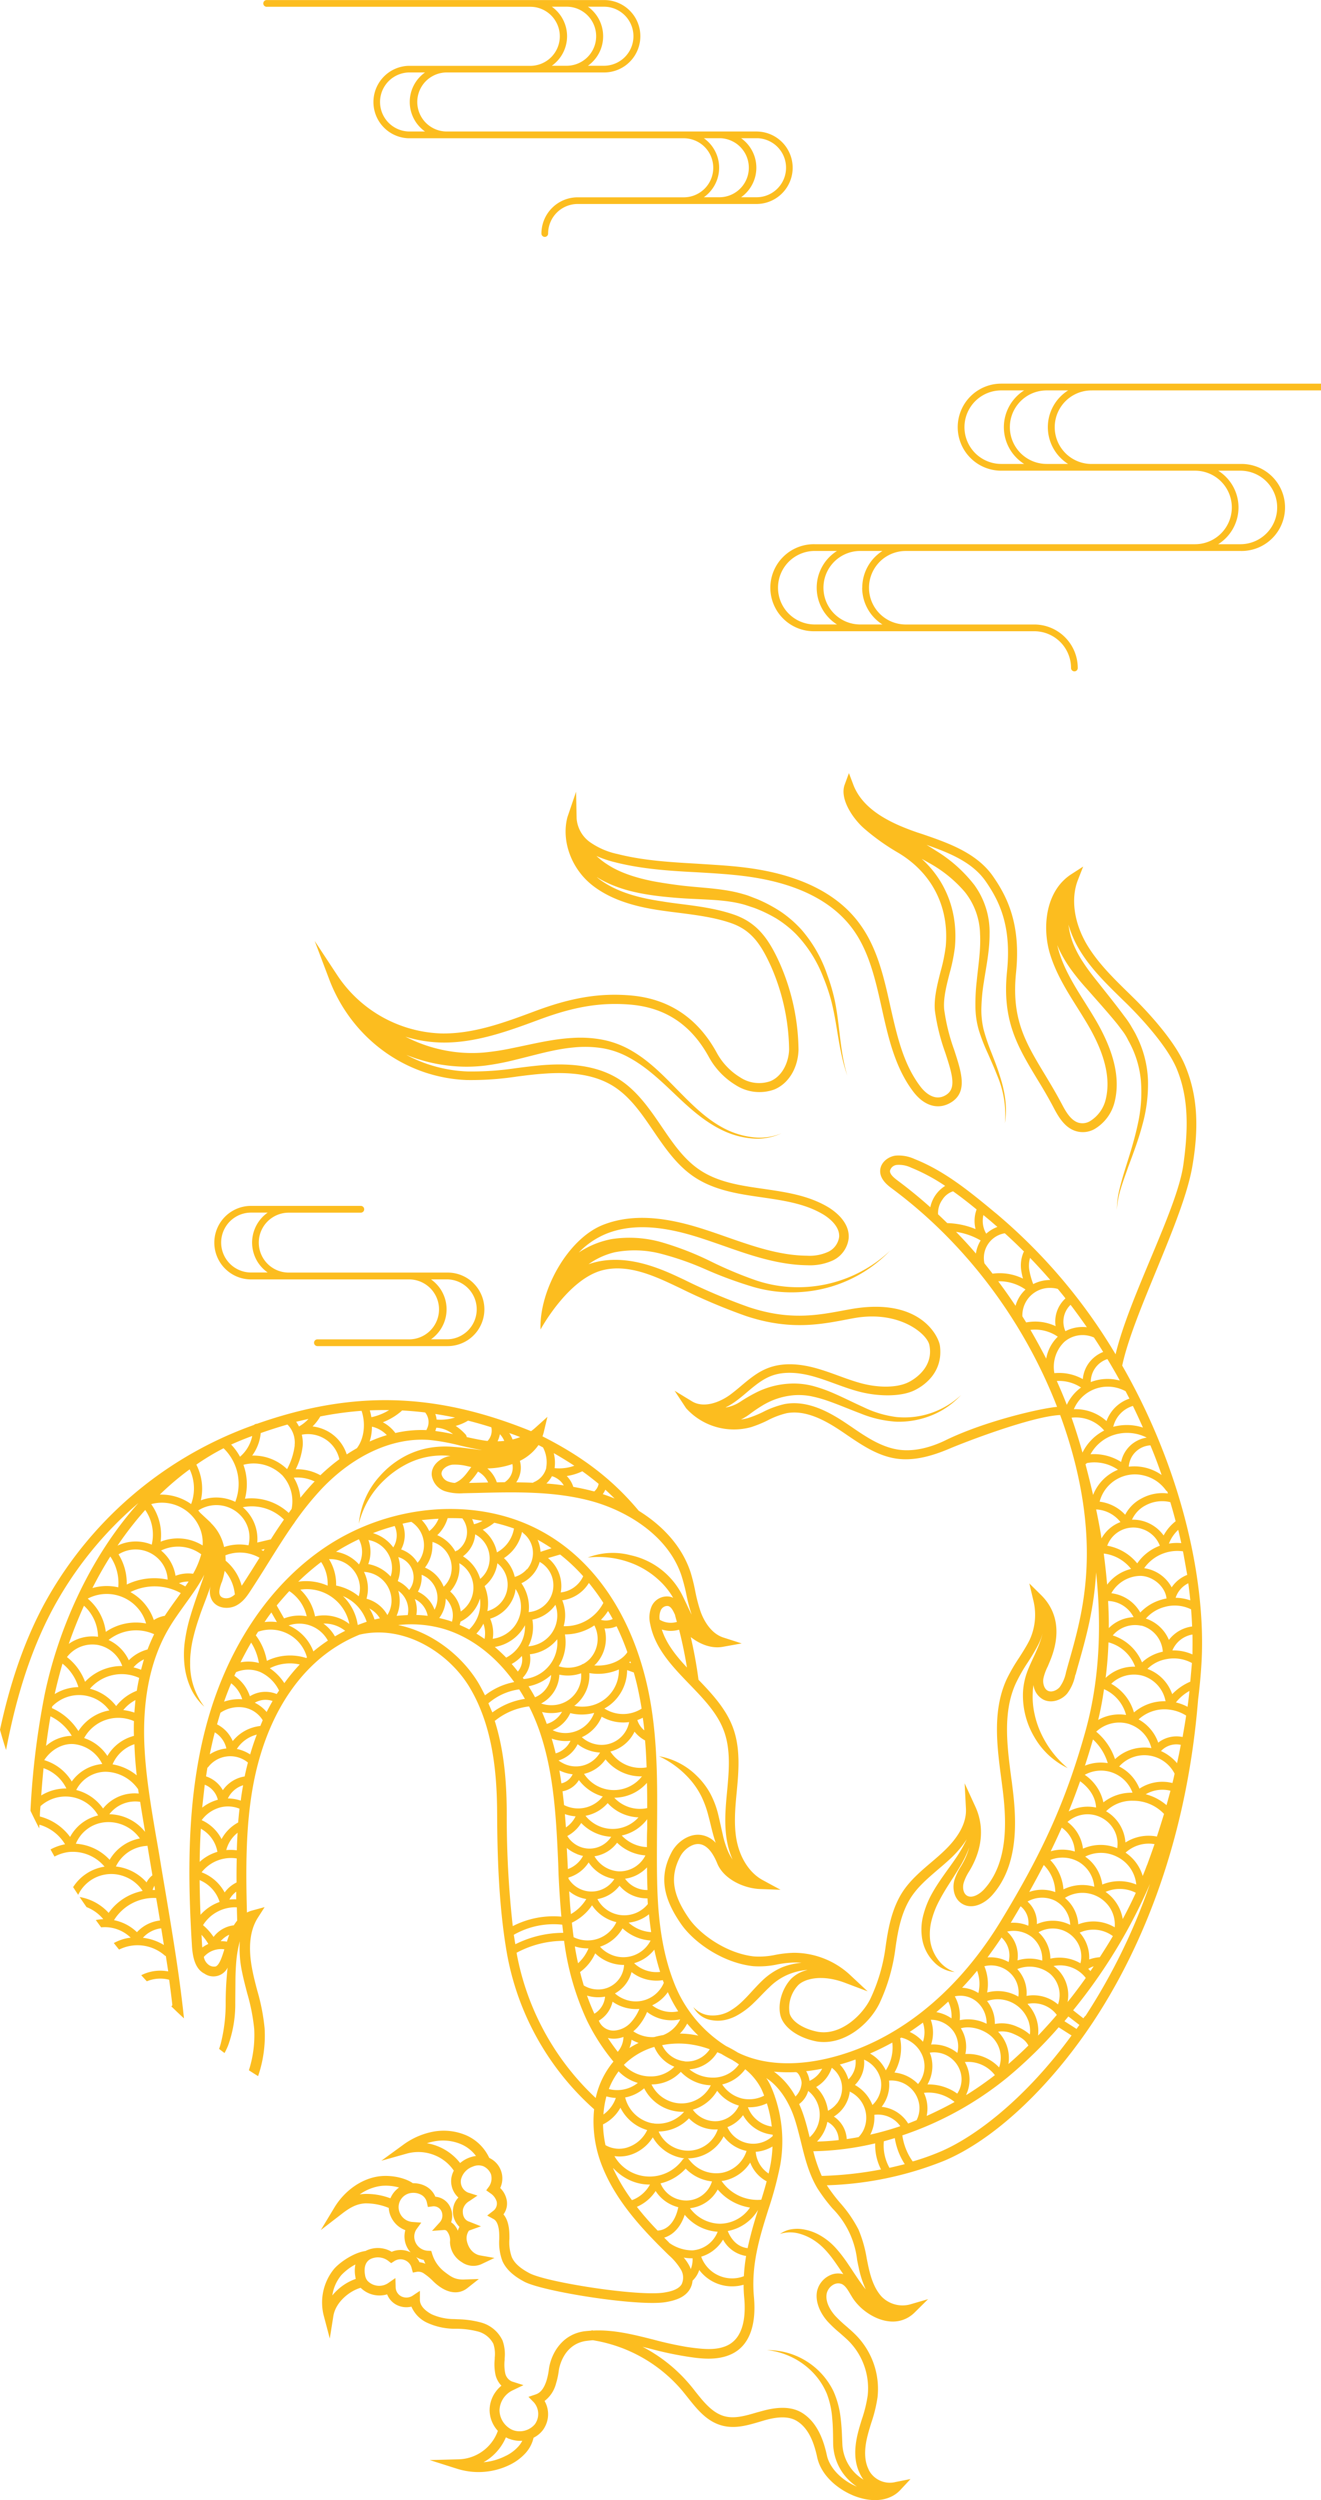<svg xmlns="http://www.w3.org/2000/svg" viewBox="0 0 557.22 1054.13"><defs><style>.cls-1{fill:#fcbd1f;}</style></defs><title>0702龍右</title><g id="圖層_2" data-name="圖層 2"><g id="圖層_1-2" data-name="圖層 1"><path class="cls-1" d="M215.45,1039a22,22,0,0,0,6.32-4.83,14.49,14.49,0,0,0,3.3-6.4,11,11,0,0,0,3.87-3.14,11.25,11.25,0,0,0,.77-12.35,13.38,13.38,0,0,0,4.82-7.3,32.23,32.23,0,0,0,1.19-5.58c.05-.44,1.59-11,11.52-12.43.95-.12,1.89-.22,2.85-.29A62.31,62.31,0,0,1,287.82,1008c.73.89,1.46,1.8,2.2,2.73,4.05,5.1,8.23,10.37,14.85,12,5.34,1.33,10.55-.19,15.55-1.67l1.6-.48c4.12-1.22,10-2.45,14.2.2s6.84,7.57,8.47,15.2,8.5,13.4,15.39,16.23a25.7,25.7,0,0,0,2.95,1c6.84,1.91,13,.66,16.76-3.41l4.29-4.6-6.26,1.24a10,10,0,0,1-11.43-5.2h.05c-1.87-3.67-2-8.48-.42-14.57.44-1.75,1-3.55,1.54-5.27a60.4,60.4,0,0,0,2.6-10.69,32.33,32.33,0,0,0-8.85-25.92c-1.39-1.44-2.89-2.74-4.32-4a51.71,51.71,0,0,1-4.7-4.42c-1.34-1.5-4.36-5.4-3.56-9.43a5.76,5.76,0,0,1,3.1-3.84,4.06,4.06,0,0,1,3.24-.12c1.48.69,2.48,2.35,3.53,4.13.4.67.8,1.33,1.23,2,3.49,5.16,9.59,9,15.15,9.6A13,13,0,0,0,385.79,975l5.69-5.64-7.79,2.27a12.32,12.32,0,0,1-11.87-3.41c-3.26-3.61-4.66-8.58-5.61-13-.21-1-.41-2-.61-3A52.6,52.6,0,0,0,362.12,940a53.78,53.78,0,0,0-7.81-11.31,73.1,73.1,0,0,1-5.54-7.34,143.91,143.91,0,0,0,49.35-10.28c20.95-8.72,44.54-30.72,63.13-58.82,17.24-26.08,38.9-70.79,44.13-135.71.65-5.14,1.14-10.34,1.44-15.59,2-35.76-9.09-82.73-33.45-125.19,4.66-22.18,25.59-61.17,29.52-83.69,2.72-15.54,2.63-29.45-3-42.84C495.25,438,482,424.48,478.07,420.64l-2.25-2.21c-6.29-6.14-12.75-12.51-17.28-20.06-5.51-9.26-6.94-19.5-3.85-27.38l2.21-5.64-5.1,3.3c-10.73,7-12.17,22-9.07,32.94,2.46,8.47,7.13,16,11.69,23.21,1.51,2.43,3.1,4.94,4.55,7.43,7.13,12.23,9.57,22.46,7.45,31.25a14.76,14.76,0,0,1-6.68,9.24,6.18,6.18,0,0,1-5.06.56c-3-1.06-5-4.42-6.62-7.48-2.5-4.76-5-8.91-7.41-12.91-8.16-13.53-14.06-23.33-12.06-42.87,2.07-20.34-3.69-31.83-9.6-40.38-6.94-10.13-19.28-14.32-30.16-18.05L387,351c-10.39-3.58-22.86-9.12-27.05-20.14l-1.86-4.91-1.79,4.88c-2.25,6.13,3.71,14.72,8.61,18.82a93.15,93.15,0,0,0,13.42,9.57c14.62,8.45,22.13,22.95,20.6,39.78a71.17,71.17,0,0,1-2.13,10.43c-1.43,5.62-2.92,11.44-2.45,16.63a85.78,85.78,0,0,0,4.39,17.8c3.16,9.63,4.7,15.21.14,17.9s-8.57-1-10.52-3.5c-7.3-9.52-9.94-21.36-12.79-33.94-2.69-12.13-5.48-24.65-12.91-34.77-9.44-13-25.92-21.06-48.72-23.82-6.62-.82-13.4-1.14-19.9-1.58-11.15-.64-22.69-1.31-33.61-4.09a31.51,31.51,0,0,1-11.57-5,13.51,13.51,0,0,1-5.63-10L243,333.81l-3.63,10.65c-2.72,10.13,1.72,22.08,10.76,29,8.8,6.79,20.13,9.17,29,10.45,2.37.34,4.75.65,7.09.93,7.36.94,15,1.91,22,4.3,8.66,2.95,12.75,8.92,17,18.29a90,90,0,0,1,7.64,35.06c-.15,5.07-2.66,11.15-7.88,13.34a14.47,14.47,0,0,1-12.8-1.62,27.55,27.55,0,0,1-9.72-10.14c-8.12-15-20.56-23.18-37-24.42-12.76-1-24.64,1-39.74,6.65-12.85,4.79-26.14,9.75-39.86,9.41a54.77,54.77,0,0,1-43.54-24.46l-9.58-14.54,6.13,16.2c9.4,24.79,32.12,41.44,58,42.45a128.63,128.63,0,0,0,21.21-1.47c3.58-.46,7.29-.93,11-1.19,12.78-1,22.54.72,29.81,5.36,6.94,4.44,11.72,11.39,16.67,18.69,4.84,7.09,9.85,14.43,17.07,19.33,8.57,5.81,18.83,7.31,28.77,8.74,9.42,1.37,18.35,2.68,26,7.3,1.63,1,6.91,4.6,6.56,9.39a8.18,8.18,0,0,1-4.7,6.32,18.83,18.83,0,0,1-8.9,1.59c-11.54-.08-22.92-4.06-33.92-7.91-2.61-.91-5.22-1.83-7.86-2.7-12.76-4.22-29.32-8.3-44.25-2.37S227.4,544.25,228,560.55c0,0,11.46-21.24,26.16-25,10.65-2.74,21.86,2.43,30.28,6.38l2.5,1.19a254.72,254.72,0,0,0,27.66,11.71c20,6.65,33.39,3.15,45.44.95C379.26,552.26,391,562.35,392,567c2.07,9.72-6.81,14.86-9.06,15.9-4.76,2.22-12.24,2.25-19.45.37-3.33-.88-6.62-2.08-9.89-3.28-2.88-1.05-5.86-2.13-8.9-3-8.09-2.32-15-2.39-20.7-.22-4.4,1.68-7.92,4.64-11.34,7.51-1.54,1.31-3.15,2.64-4.79,3.85-4.55,3.27-11.09,5.63-15.95,2.71l-7.36-4.48,4.84,7.36a27.19,27.19,0,0,0,27.37,8,51.15,51.15,0,0,0,6.87-2.78,34.64,34.64,0,0,1,8.15-3.11c8.12-1.53,16.42,3.12,22.74,7.33.87.57,1.74,1.16,2.6,1.76,6.52,4.43,13.27,9,21.24,10.09s16-1.66,22-4.18c6.35-2.72,34.92-13.72,46.82-14.23a201.28,201.28,0,0,1,6.53,21.26c9.52,39,2.55,63.75-2.57,81.86-.48,1.69-.93,3.32-1.37,4.92l-.14.54A15.55,15.55,0,0,1,447,711.3c-1.19,1.39-3.41,2.35-5,1.55s-2.21-3.19-1.89-5.14a20.7,20.7,0,0,1,1.83-5.06l.93-2.23c4.66-11.17,3.39-20.83-3.61-27.82l-5.07-5,1.62,6.87a25.35,25.35,0,0,1-1.55,17.07c-1.26,2.49-2.82,4.94-4.33,7.31a75,75,0,0,0-5.36,9.26c-5.94,13.1-4.09,27.75-2.19,42l.54,4.21c1.71,13.67,2.38,30.8-7.58,42-1.73,2-5.15,4.33-7.46,2.91-1.59-1-1.91-3.38-1.41-5.29A19.92,19.92,0,0,1,408.8,789c.43-.71.85-1.43,1.23-2.16,4.47-8.42,5-17.35,1.37-25.17l-4.5-9.8.55,10.68c.3,5.85-2.95,12-9.65,18.25-1.6,1.51-3.34,3-5,4.4-4.23,3.6-8.59,7.31-11.78,12-4.82,7.2-6.37,15.86-7.44,23.42a73.43,73.43,0,0,1-6.43,22.09c-3.32,6.8-12.4,15.61-22.17,13.92-6.18-1.18-11.07-4.41-11.91-7.8a14,14,0,0,1,3.55-11.78c2.36-2.53,9.54-4.92,19.74-1.1l9.61,3.63-7.49-7a34.9,34.9,0,0,0-23.66-9.25,48.26,48.26,0,0,0-7.77.87,32.75,32.75,0,0,1-9,.66c-11.46-1.24-22.67-9.19-27.42-16-7.06-10.17-8.12-17.75-3.64-26.23,1.42-2.67,4.71-5.34,7.78-5.15,3.79.24,6.31,4.55,7.76,8.13,2.72,6.73,11.37,10.61,18.15,10.84l8.57.31-7.56-4.1c-5.68-3.07-9.86-9.72-11.15-17.78-1-6.34-.39-13,.22-19.38.1-1.13.22-2.28.31-3.4.68-7.91.93-16.29-2-24s-8.7-13.94-14.43-19.89a182.41,182.41,0,0,0-3.27-18c3.82,3,8.74,5,13.55,4.11l7.93-1.43-7.71-2.48c-5.86-1.88-8.73-8.39-9.68-11.09a66.63,66.63,0,0,1-2.17-8.33,76.34,76.34,0,0,0-2-8.11c-3.76-11.37-12.24-19.95-21.86-25.91-10.78-12.93-23.38-22.69-40.61-31.38a14.66,14.66,0,0,0,.57-1.85l1.53-6.38L226,601.79a21,21,0,0,1-2,1.61c-40.29-16.36-75.12-17.33-115.63-3.1l-.08,0a1.67,1.67,0,0,0-1.11.45l-1.86.69a162.88,162.88,0,0,0-87,75.45C9.55,693.39,3.93,711.09,0,729.29c.78,2.86,1.64,5.71,2.56,8.54,3.92-20.6,9.73-40.64,19.5-59.09v0A155.46,155.46,0,0,1,58.39,633.7c-21.27,23.71-34.11,54.53-39.54,80.67a339.7,339.7,0,0,0-6,49.07q1.8,3.76,3.7,7.45l0,.07.06-1.65a18.62,18.62,0,0,1,10.83,8.27,20.75,20.75,0,0,0-6.13,2.18c.56,1,1.12,2,1.69,3a17.15,17.15,0,0,1,6.11-1.93v0a17.51,17.51,0,0,1,15,6.18,19.18,19.18,0,0,0-13.27,8.63c.71,1.09,1.42,2.17,2.14,3.25a15.49,15.49,0,0,1,19.79-7.64,15.76,15.76,0,0,1,7.4,6,22.94,22.94,0,0,0-14.34,9.25,21.37,21.37,0,0,0-12.25-6.69q1.44,2.13,2.92,4.25a17.21,17.21,0,0,1,1.86.85,17,17,0,0,1,5.21,4.25,18.65,18.65,0,0,0-3.17.36c.76,1,1.5,2.06,2.27,3.08a15.65,15.65,0,0,1,12.47,4.36,17.48,17.48,0,0,0-3,.56A21.28,21.28,0,0,0,48,819.22c.74.92,1.48,1.85,2.23,2.76a17.43,17.43,0,0,1,19.35,2.56,1.8,1.8,0,0,0,.38.16q.5,3.22,1,6.49a17.74,17.74,0,0,0-11.38,1.59c.78.86,1.56,1.72,2.36,2.57a14.64,14.64,0,0,1,9.41-.66c.49,3.58.95,7.14,1.36,10.74l-.43.5c1.17,1.13,2.34,2.27,3.53,3.38l1.8,1.67c-1.9-18.25-5-36.46-8-54.44-.83-4.84-1.64-9.69-2.43-14.52q-.66-3.94-1.36-7.84c-2.28-13.41-4.64-27.28-5-41-.43-18.5,3.05-34.16,10.35-46.56,2-3.43,4.42-6.77,6.73-10s4.66-6.43,6.71-9.87c.57-.94,1.07-1.89,1.55-2.82-.8,2.58-1.74,5.1-2.65,7.74-1.11,3.12-2.17,6.29-3.14,9.52a67.08,67.08,0,0,0-2.26,9.91,40.35,40.35,0,0,0-.35,10.24,32,32,0,0,0,2.51,10,24,24,0,0,0,5.94,8.26,29.38,29.38,0,0,1-6-18.36,35.31,35.31,0,0,1,.26-4.82,44.93,44.93,0,0,1,.77-4.76,86.13,86.13,0,0,1,2.66-9.36c1-3.11,2.26-6.18,3.4-9.29.52-1.46,1.06-2.91,1.6-4.37a7.65,7.65,0,0,0,.57,6.13c2.08,3.41,6.79,3.81,10,2.24,2.79-1.38,4.58-3.79,6.24-6.37,2.51-3.83,5-7.78,7.34-11.54,3.48-5.57,7-11.21,10.83-16.67a1.64,1.64,0,0,0,.37-.53,126.87,126.87,0,0,1,11.45-14.21c13.58-14.28,30.19-21.8,45.56-20.57a86.78,86.78,0,0,1,12.78,2.34c3,.69,6.07,1.39,9.19,1.88h-.32c-3.65-.37-7.37-1-11.22-1.28a39.42,39.42,0,0,0-11.73.59A34.83,34.83,0,0,0,169,615a37.38,37.38,0,0,0-8.76,7.32,34.14,34.14,0,0,0-8.87,20.11A37.38,37.38,0,0,1,162.11,624a39.59,39.59,0,0,1,8.61-6.29,32.43,32.43,0,0,1,19.3-3.85c-4.11.56-8.29,3.87-7.9,8.18a8.3,8.3,0,0,0,5.66,6.7,20.9,20.9,0,0,0,7.66.84l5.44-.12c16-.41,32.51-.82,48,3.27,14.84,3.9,32.86,14.3,38.6,31.65a79,79,0,0,1,2,7.67,72.34,72.34,0,0,0,2.26,8.68l-.26-.45c-1.24-2.54-2.41-5.2-3.78-7.91A32,32,0,0,0,266,655.71a29.21,29.21,0,0,0-18.11,1A39,39,0,0,1,265,658.53a36,36,0,0,1,14.11,8.8,30.67,30.67,0,0,1,4.84,6.35,5.45,5.45,0,0,0-1.4-.5,7.12,7.12,0,0,0-7.68,4.05,12.15,12.15,0,0,0-.57,7.65c2,10.14,9.31,17.74,16.4,25.09,5.78,6,11.77,12.11,14.56,19.55,2.65,6.91,2.4,14.78,1.75,22.22-.09,1.13-.19,2.25-.3,3.38-.63,6.65-1.27,13.53-.18,20.36a34.81,34.81,0,0,0,2.5,8.57,26.17,26.17,0,0,1-1.72-3,39.25,39.25,0,0,1-2.51-7.9c-.65-2.75-1.23-5.61-1.94-8.49a37.42,37.42,0,0,0-3.28-8.53,31.08,31.08,0,0,0-5.61-7.35,29.91,29.91,0,0,0-16-8.33,39.7,39.7,0,0,1,13.62,10.42,33.27,33.27,0,0,1,4.5,7,41.57,41.57,0,0,1,2.74,7.78c1,3.63,1.74,7.53,3.08,11.34a10.35,10.35,0,0,0-6.91-3.42c-5-.3-9.62,3.44-11.66,7.28-5.18,9.82-4,18.88,3.93,30.32,5.4,7.79,17.6,16.4,30.43,17.8a36.57,36.57,0,0,0,10.18-.73,43.14,43.14,0,0,1,7.09-.82c1,0,2.06,0,3.08.15a27.75,27.75,0,0,0-8.11,1.86,28.11,28.11,0,0,0-8.29,5.51c-4.67,4.43-8.12,9.43-13.08,12.46a14.17,14.17,0,0,1-8.11,2.36,10.57,10.57,0,0,1-8-3.57,10.48,10.48,0,0,0,7.77,5.55,14.79,14.79,0,0,0,5.14,0,18.72,18.72,0,0,0,4.8-1.61,32,32,0,0,0,7.86-5.77c2.3-2.2,4.34-4.49,6.51-6.51a25,25,0,0,1,7.1-5,26.61,26.61,0,0,1,8.43-2.27l.61,0a14.21,14.21,0,0,0-7,3.74c-3.82,4.13-5.67,10.45-4.49,15.37s7.18,9.42,15.22,11c11.17,1.91,22.09-6.86,26.61-16.12a77.73,77.73,0,0,0,6.7-23.23c1-7.13,2.45-15.28,6.82-21.77,2.88-4.3,6.85-7.67,11-11.25,1.71-1.46,3.47-2.94,5.16-4.52a43.26,43.26,0,0,0,7.1-8.36,59.85,59.85,0,0,1-4.59,7.95c-3.45,5.07-7.44,10-10.5,15.72a38.25,38.25,0,0,0-3.45,9.18,23.83,23.83,0,0,0-.12,10,18.16,18.16,0,0,0,4.78,8.88,13.79,13.79,0,0,0,8.82,4.28,14.8,14.8,0,0,1-7.27-5.54,17.42,17.42,0,0,1-3.14-8.09,23.21,23.21,0,0,1,.75-8.62,36.59,36.59,0,0,1,3.32-8.22c2.77-5.34,6.58-10.39,9.65-15.95a44.52,44.52,0,0,0,2.79-6.13,29,29,0,0,1-2.41,6.08q-.54,1-1.14,2a23.81,23.81,0,0,0-2.76,5.89c-.84,3.22-.19,7.64,3.27,9.76,4.24,2.62,9.47.05,12.76-3.64,11-12.4,10.38-30.66,8.56-45.14-.17-1.39-.33-2.79-.55-4.22-1.79-13.65-3.61-27.74,1.88-39.82a70.3,70.3,0,0,1,5-8.79,85.13,85.13,0,0,0,4.52-7.64,23.8,23.8,0,0,0,1.83-4.82,36.15,36.15,0,0,1-2.24,6.6c-1.17,2.8-2.61,5.56-3.84,8.6a29.37,29.37,0,0,0-2.2,9.6,34.41,34.41,0,0,0,4.73,18.92,32.32,32.32,0,0,0,14.12,13.18,42.23,42.23,0,0,1-11.22-14.61,38.14,38.14,0,0,1-2.81-8.43,33.44,33.44,0,0,1-.71-8.75,20.68,20.68,0,0,1,.32-3.24,8,8,0,0,0,4.16,6.15c3.58,1.78,7.76.09,10-2.5a18.7,18.7,0,0,0,3.44-7.75l.22-.51q.64-2.36,1.36-4.88c2.86-10.16,6.34-22.39,7.22-38,2.59,24.68,1.06,47.24-4.61,67.4-8.12,28.86-17.87,50.59-35.95,80.2-18.72,30.53-44.74,51-73.37,57.47-9.53,2.17-23.55,3.57-36.08-2.09l-1.17-.56a50.15,50.15,0,0,0-4.87-2.69,55,55,0,0,1-21.64-25.87c-4.56-11.27-6.92-24.33-7.4-41.08-.24-8-.16-16.23-.11-24.19.17-19.57.33-39.81-3.78-59.15-6.65-31.21-22.82-55-45.52-67.09-27-14.46-63.49-11.39-91,7.27-23.77,16.14-41.57,43.14-50.13,76-8.11,31.13-7.47,63.76-5.77,91.58.27,4.47,1.12,9.87,5.24,11.94a6.7,6.7,0,0,0,9.23-1.52,6.57,6.57,0,0,0,.59-1,138.89,138.89,0,0,0-.82,14.57,68.65,68.65,0,0,1-2,17.2,24.24,24.24,0,0,1-.77,2.51c.76.59,1.52,1.18,2.29,1.76a34.24,34.24,0,0,0,1.53-3.24,51.51,51.51,0,0,0,3-18.08l.07-8.93c0-2.92.14-5.86.39-8.76a48,48,0,0,1,1.46-8.13,47.33,47.33,0,0,0,1,13.21h0c.59,2.89,1.35,5.77,2.07,8.56a83.46,83.46,0,0,1,3,15.23,48.72,48.72,0,0,1-2.24,17.4q1.92,1.26,3.88,2.47a52.63,52.63,0,0,0,2.75-20.14,86.5,86.5,0,0,0-3.12-16c-.72-2.72-1.46-5.56-2-8.33-1.93-9.45-1.16-17,2.28-22.34l2.84-4.45-5.18,1.41a10.87,10.87,0,0,0-2.28.88c-.46-18-.62-36.42,2.72-54.16,2.83-15,9.64-36,26-51.09a62.64,62.64,0,0,1,18.79-11.92c19-4.4,37.71,7.78,46.36,22.12,10.23,17,11.6,37.54,11.67,53.57.06,15.3.53,38,4.08,58.41a115,115,0,0,0,36.83,66,50.8,50.8,0,0,0,3.59,24.49c6,14.91,17.61,27,28.05,37.17a25.3,25.3,0,0,1,5,6,6.59,6.59,0,0,1,.26,6.16c-1.32,2.16-4.51,3-7.15,3.43-10.48,1.85-49.83-4.25-57.08-8.16-4-2.12-6.31-4.27-7.4-6.75a18.56,18.56,0,0,1-1-7.67v-1.1c0-4.22-.82-7.26-2.51-9.24a7.67,7.67,0,0,0,1.3-6.34A9.63,9.63,0,0,0,211,922.5a9.54,9.54,0,0,0-4.63-12.7,19.17,19.17,0,0,0-9.67-9.5,24.1,24.1,0,0,0-14.07-1.54A31.25,31.25,0,0,0,170,904.34L160.86,911l10.69-3a18.23,18.23,0,0,1,11.53.57,17.75,17.75,0,0,1,8.35,6.61,10.12,10.12,0,0,0-1,2.86,9.33,9.33,0,0,0,2.93,8.48,8,8,0,0,0-2.16,4.25,9,9,0,0,0,2.6,8.11,8.72,8.72,0,0,0-.68,1.64,7.74,7.74,0,0,0-1.83-2.79,7.08,7.08,0,0,0-1-.77,8.53,8.53,0,0,0-.72-7.07,7.6,7.6,0,0,0-5.93-3.72,9.05,9.05,0,0,0-3.74-4.26,11.06,11.06,0,0,0-5.76-1.43c-3-2.15-8.54-3.43-13.41-3-7.63.69-15.16,5.77-19.7,13.28l-5.7,9.46,8.82-6.8c3.48-2.7,6.28-4.27,10-4.45A25.59,25.59,0,0,1,164,930.9a5.79,5.79,0,0,0,.06.83,10.79,10.79,0,0,0,6.91,8.54,10,10,0,0,0,.79,7.3,9.28,9.28,0,0,0,1.46,2.06,9.1,9.1,0,0,0-1-.42,9.46,9.46,0,0,0-7,.19,11.43,11.43,0,0,0-11.05-.35c-4.47.58-10.42,4.33-13.26,7.56a22.39,22.39,0,0,0-4.3,19.89l2.5,9.47,1.52-9.56c1-5.95,7-10.6,11.51-11.84a11.25,11.25,0,0,0,11.16,2.76,8.44,8.44,0,0,0,4,4.45,9.06,9.06,0,0,0,6.24.73,13.32,13.32,0,0,0,6.69,6.82,28.14,28.14,0,0,0,11.2,2.51l1.47,0a36.6,36.6,0,0,1,8.52,1.11,10.24,10.24,0,0,1,6.69,5.25,13.64,13.64,0,0,1,.57,5.81l0,.6a21.61,21.61,0,0,0,.34,6.71,9.81,9.81,0,0,0,2.5,4.53,13.4,13.4,0,0,0-5,10.19,13.14,13.14,0,0,0,3.48,8.85,18.06,18.06,0,0,1-16.75,12l-12,.31,11.48,3.64A30,30,0,0,0,215.45,1039Zm-65.38-78.19a22.32,22.32,0,0,0-9.9,7l0,.05A17.32,17.32,0,0,1,144,959.2a23.14,23.14,0,0,1,5.91-4.47,13.29,13.29,0,0,0,0,5.22C149.91,960.24,150,960.52,150.07,960.81Zm18.27-38.52a10.5,10.5,0,0,0-3.66,4.55A28.61,28.61,0,0,0,153.74,925a19.92,19.92,0,0,0-2,.2,19.82,19.82,0,0,1,9.33-3.62A20.72,20.72,0,0,1,168.34,922.29ZM156.89,601.5a12.51,12.51,0,0,1,6.28,3.57,58.32,58.32,0,0,0-7.28,2.71l0,.07A20.46,20.46,0,0,0,156.89,601.5ZM135.15,622a20.06,20.06,0,0,0-10.41-2.53,29.43,29.43,0,0,0,2.94-9.82,15.57,15.57,0,0,0-.37-4.76,13.59,13.59,0,0,1,15.84,10.34v0a81.93,81.93,0,0,0-8,6.75Zm-11.22,1a17,17,0,0,1,8.78,1.61c0,.12-.18.19-.28.28-2,2.09-3.89,4.32-5.73,6.58l0-.05A19.56,19.56,0,0,0,123.93,623Zm-10,26.08-5.41,1.28a17.58,17.58,0,0,0-6.11-14.89,19.28,19.28,0,0,1,17.36,5.21c-1.92,2.76-3.81,5.55-5.56,8.38Zm-3.74,4.35,1.44-.35-.53.84h0ZM93.37,667.49l.32-.75a32.39,32.39,0,0,0,1.07-4.45A17.09,17.09,0,0,1,99,671.82l.09.39,0,0a6.75,6.75,0,0,1-1.7,1.19c-1.47.75-3.72.61-4.5-.66S92.7,669.43,93.37,667.49Zm1.71-11.74a16.66,16.66,0,0,1,14.34,1l0,.11c-2.37,3.8-4.82,7.73-7.33,11.54l-.05-.05-.1.25A20.64,20.64,0,0,0,95.16,658C95.18,657.21,95.13,656.49,95.08,655.75ZM88.92,642l-4.55-4.25c-.24-.31-.48-.61-.75-.9a14.09,14.09,0,0,1,19.19,3.69,13.34,13.34,0,0,1,2,11,20.07,20.07,0,0,0-10.29.71,19.74,19.74,0,0,0-5.65-10.21ZM74.05,664.38a17.24,17.24,0,0,0-6.11-10.65,16.38,16.38,0,0,1,16.94,1.58,35.22,35.22,0,0,1-3.43,8.22A14.68,14.68,0,0,0,74.05,664.38Zm-5.55-5.12A13,13,0,0,1,70.72,666a26.51,26.51,0,0,0-17.26,2.07A23,23,0,0,0,50,655.34,13.64,13.64,0,0,1,68.5,659.26Zm9.67,9.61a26,26,0,0,0-2.69-1.35,10.71,10.71,0,0,1,4.08-.72C79.11,667.49,78.64,668.18,78.17,668.87ZM64.89,683.05A21.3,21.3,0,0,0,55,671.25a22.85,22.85,0,0,1,21.25.42l-1.86,2.59c-1.63,2.24-3.31,4.59-4.89,7A11.77,11.77,0,0,0,64.89,683.05Zm-23.4,10.53a13.74,13.74,0,0,1,10.08,8.84,21.34,21.34,0,0,0-15.69,6.65,23.41,23.41,0,0,0-7.64-10.41,13.5,13.5,0,0,1,13.28-5.08Zm15.2,28.49A20.78,20.78,0,0,0,52,721a16.8,16.8,0,0,1,5.13-4.23C57,718.52,56.8,720.28,56.69,722.07ZM59.5,704a20.87,20.87,0,0,0-3.2-1,13.85,13.85,0,0,1,4.41-3.4l0,0C60.3,701.05,59.89,702.52,59.5,704Zm-3,21.64c-.06,2-.09,4.12,0,6.23a18.36,18.36,0,0,0-11.2,8.47,18.83,18.83,0,0,0-9.81-7.54A16.44,16.44,0,0,1,56.51,725.65ZM49,719.31A20.13,20.13,0,0,0,37.93,712a17.69,17.69,0,0,1,20.78-4.56c-.38,1.78-.73,3.6-1,5.41A20.38,20.38,0,0,0,49,719.32Zm-3.2-27.86A18.57,18.57,0,0,1,65,689l0,.05c-1,2.07-1.93,4.2-2.77,6.42l-.09,0A17.19,17.19,0,0,0,54.34,700,17.49,17.49,0,0,0,45.79,691.45Zm11.88,57.07a21.68,21.68,0,0,0-10.2-4.64,15.21,15.21,0,0,1,9.22-8.5C56.84,739.8,57.19,744.15,57.67,748.52Zm.85,7.67a17.08,17.08,0,0,0-15.06,6.31,19.7,19.7,0,0,0-11.32-7.81A14.08,14.08,0,0,1,44.45,747a17.06,17.06,0,0,1,13.81,7.37Zm2.68,16.18a19.67,19.67,0,0,0-15.09-7.46,13.73,13.73,0,0,1,13-5.23C59.79,763.94,60.5,768.17,61.2,772.37Zm4.17,24.48c-.33,0-.67,0-1,0l0,0a8.43,8.43,0,0,1,.75-1.81ZM60.28,817A12.27,12.27,0,0,1,68,813q.59,3.53,1.13,7.05A21.64,21.64,0,0,0,60.28,817Zm5.6-16.75c.55,3.14,1.09,6.29,1.6,9.46a15.6,15.6,0,0,0-9.71,4.93h0a19.44,19.44,0,0,0-9.68-5.07A19.75,19.75,0,0,1,65.88,800.23Zm-17-13.29a15.39,15.39,0,0,1,13-8.7l.32-.08.74,4.47,1.35,8a8.58,8.58,0,0,0-2.46,3A20.24,20.24,0,0,0,48.85,786.94ZM32,777.35a14.71,14.71,0,0,1,12.19-9.05A16.21,16.21,0,0,1,59,775.12a18.8,18.8,0,0,0-12.75,9A21.17,21.17,0,0,0,32,777.35ZM17.09,761.49a15.79,15.79,0,0,1,22,.85,15,15,0,0,1,2.3,3.09,18,18,0,0,0-11.82,9.06,22.93,22.93,0,0,0-12.76-8.63C16.83,764.44,16.92,762.93,17.09,761.49Zm1.28-16A16.77,16.77,0,0,1,28,754.06,19.66,19.66,0,0,0,17.39,757Q17.81,751.21,18.37,745.49Zm.29-3.39c2.93-4.51,7.87-7.2,12.59-6.75a15,15,0,0,1,11.88,8.39,17.68,17.68,0,0,0-12.88,7.4l0-.07A20.37,20.37,0,0,0,18.66,742.1Zm2.63-18.48a21.55,21.55,0,0,1,9,8.24,16.91,16.91,0,0,0-10.86,4.24Q20.23,729.84,21.29,723.62Zm.72-4.16a15.82,15.82,0,0,1,22-.67,16.94,16.94,0,0,1,2.12,2.36,17.8,17.8,0,0,0-3.37.89,19.74,19.74,0,0,0-9.69,7.8,25.44,25.44,0,0,0-11.2-9.69A3.83,3.83,0,0,0,22,719.46Zm4.35-18.05a20.06,20.06,0,0,1,6.71,9.9,19.65,19.65,0,0,0-10,2.94Q24.45,708,26.36,701.41ZM35.42,677a18,18,0,0,1,5.92,13.09,17.26,17.26,0,0,0-12.34,3C30.86,687.76,33,682.37,35.42,677ZM37,674a17.35,17.35,0,0,1,23.08,6.78,16.44,16.44,0,0,1,1.54,3.71,22.56,22.56,0,0,0-17,3.53A21.72,21.72,0,0,0,37,674Zm9.53-17.76a20,20,0,0,1,3.36,13,21.79,21.79,0,0,0-10.91.31c2.3-4.51,4.82-9,7.55-13.31Zm14.73-19.62A18.37,18.37,0,0,1,64,651.25a17.66,17.66,0,0,0-14.43.42A142.38,142.38,0,0,1,61.29,636.59Zm2.47-2.45a17.31,17.31,0,0,1,21.09,11.57,16.32,16.32,0,0,1,.65,5.85A19.78,19.78,0,0,0,67.76,650a22.28,22.28,0,0,0-4-15.86ZM80,619.49a18.86,18.86,0,0,1,.62,14.66v0a21.73,21.73,0,0,0-13.21-4A115.13,115.13,0,0,1,80,619.49Zm14.32-8.87a20.9,20.9,0,0,1,4.91,22.59v0a18.3,18.3,0,0,0-14.5-.64,22.36,22.36,0,0,0-1.91-15.06A101.35,101.35,0,0,1,94.27,610.62Zm12.07-5.17a15.59,15.59,0,0,1-5.15,8.73,23.84,23.84,0,0,0-3.74-5.13C100.38,607.75,103.35,606.54,106.34,605.45Zm12.44,16.3A16.19,16.19,0,0,1,123,636.2l-1.21,1.68a23.09,23.09,0,0,0-18.46-6,24,24,0,0,0-.65-14.3A17,17,0,0,1,118.78,621.75Zm5.49-12.34a28.86,28.86,0,0,1-3.23,10,20.38,20.38,0,0,0-14.72-5.71,19,19,0,0,0,3.61-9.5q5.71-2,11.27-3.6h0A10.75,10.75,0,0,1,124.27,609.41Zm5.8-11.17a16.2,16.2,0,0,1-4,3.19l0,0a14,14,0,0,0-1.2-2C126.56,599.05,128.35,598.64,130.07,598.24Zm20.52,12.28c-1.47.85-2.92,1.71-4.38,2.69l0,0a17.23,17.23,0,0,0-7-9.16,17.61,17.61,0,0,0-7.42-2.64,19.86,19.86,0,0,0,3.26-4.21,145.41,145.41,0,0,1,17.41-2.38C154.36,600.28,153.56,606.57,150.59,610.52Zm13.49-16a23.84,23.84,0,0,1-7.48,3,20.81,20.81,0,0,0-.66-2.89h0Q160,594.46,164.08,594.52Zm15.83,8.24-.08.2a48.47,48.47,0,0,0-13.11,1.22,15.93,15.93,0,0,0-5.28-4.54,26.44,26.44,0,0,0,8-4.83l.06-.14c3.25.17,6.51.46,9.79.85A6.4,6.4,0,0,1,179.91,602.76Zm18.83,15.76-.52.71c-1.8,2.5-3.52,4.86-6.42,6a10.09,10.09,0,0,1-2.61-.53,4.38,4.38,0,0,1-3-3.16c-.16-2,2.23-3.67,4.51-4v0a21,21,0,0,1,6.36.62Zm2.85,1.93a9.58,9.58,0,0,1,4.26,4.59l-5.15.12-2.93.07a33.18,33.18,0,0,0,3.28-4Zm-9.69-22.79a20.81,20.81,0,0,1-7.28.88,2.68,2.68,0,0,0-.49,0,9.8,9.8,0,0,0-.57-2.39Q187.78,596.79,191.9,597.66Zm-.83,7c-2.44-.54-4.92-1-7.44-1.31v0l0-.24a11.7,11.7,0,0,0,.35-1.15l.5,0A12.7,12.7,0,0,1,191.07,604.64Zm14.64,2.84-.39,0c-2.84-.37-5.7-1-8.52-1.61l0,0a1.77,1.77,0,0,0-.43-1.06,21.92,21.92,0,0,0-4.21-3.65,20.07,20.07,0,0,0,5.22-2.22q4.88,1.23,9.82,2.8A6.34,6.34,0,0,1,205.71,607.48Zm-.18,11.61a33.15,33.15,0,0,0,10.55-1.84,7.35,7.35,0,0,1-3,7.49l-.17.16-3.39.06h0A13.08,13.08,0,0,0,205.53,619.09Zm7.16-11.61a25.29,25.29,0,0,1-2.88.17,10.28,10.28,0,0,0,1-3A9.56,9.56,0,0,1,212.69,607.48Zm6.69-1.6a22.91,22.91,0,0,1-3.22,1,13.34,13.34,0,0,0-1.39-2.71C216.29,604.7,217.83,605.27,219.38,605.88Zm11,13a8.94,8.94,0,0,1-5.24,6,1.37,1.37,0,0,0-.37.26c-2.35-.11-4.72-.15-7.07-.17a10.81,10.81,0,0,0,1.55-9.07,20.45,20.45,0,0,0,7.85-6.66l1.9,1A13.32,13.32,0,0,1,230.39,618.84Zm0,6.62a13,13,0,0,0,2.39-3.15,8.72,8.72,0,0,1,5,3.91C235.31,625.89,232.84,625.65,230.36,625.46Zm11.82-7.53a18.9,18.9,0,0,1-8.31,1,16.89,16.89,0,0,0-.35-6.33C236.56,614.36,239.43,616.12,242.18,617.93Zm10.26,7.63a5.58,5.58,0,0,1-1.88,3.22,1.86,1.86,0,0,0-.67-.19c-2.7-.71-5.44-1.3-8.12-1.75h0a11.74,11.74,0,0,0-2.78-4.59,22.45,22.45,0,0,0,6.57-2C248,622,250.24,623.73,252.44,625.56Zm6.76,6.19c-1.68-.7-3.34-1.31-5-1.86a9.09,9.09,0,0,0,1.06-1.87h0C256.62,629.23,257.92,630.48,259.2,631.75Zm26.31,52a9.14,9.14,0,0,1-7.32-.91,7.29,7.29,0,0,1,.45-3.92,3,3,0,0,1,3.06-1.87c1.25.28,2,1.63,2.95,3.7l0,0C284.93,681.76,285.22,682.75,285.51,683.76Zm4.26,19.32c-4.68-5-8.76-10.11-10.68-16.11a12.49,12.49,0,0,0,7.29.08v0C287.75,692.21,288.89,697.63,289.77,703.08ZM200.78,909a12.2,12.2,0,0,0-2.86.7,12.9,12.9,0,0,0-3.83,2.27,22.44,22.44,0,0,0-9.55-7.12,21.62,21.62,0,0,0-4.47-1.23,23.43,23.43,0,0,1,3-.77,19.6,19.6,0,0,1,11.58,1.24A15.43,15.43,0,0,1,200.78,909Zm87.62,42.82a16.11,16.11,0,0,0,3.73.29,10.8,10.8,0,0,1-.74,4.57,12.06,12.06,0,0,0-.61-1.38,18.18,18.18,0,0,0-2.38-3.48Zm-6.12-6.28-2.12-2.11c4.32-1.31,7.22-5.15,8.66-9.65a19.65,19.65,0,0,0,13.9,7.16,12.35,12.35,0,0,1-10.64,7.85,16.87,16.87,0,0,1-9.86-3.22ZM325.92,900c0,.24,0,.48,0,.72h-.12a12,12,0,0,1-16.63-.48,11.61,11.61,0,0,1-2.33-3.41,14.73,14.73,0,0,0,6.59-5.05A16,16,0,0,0,325.92,900Zm-10.44-11.55a17.09,17.09,0,0,0,8-1.65,52.34,52.34,0,0,1,2.07,9.79l0,0A12.72,12.72,0,0,1,315.48,888.43ZM266.39,860l.05,0a17.76,17.76,0,0,0,2.95,1.33,35.91,35.91,0,0,0-3.89,2.15A12.87,12.87,0,0,0,266.39,860ZM217.27,671.31c.09-.44.13-.89.19-1.37a13.49,13.49,0,0,1-4.08,19,14,14,0,0,1-5.53,2,15.3,15.3,0,0,0-1.09-8.49A15.26,15.26,0,0,0,217.27,671.31Zm-7.46-12.22a11.56,11.56,0,0,1,1.57,16.51,11.72,11.72,0,0,1-5.8,3.67,18.63,18.63,0,0,0-1.17-10.55A15.12,15.12,0,0,0,209.81,659.09Zm-5.91,25.47h0a12,12,0,0,1,.48,6.44c-1.16-.81-2.27-1.54-3.43-2.25A17.44,17.44,0,0,0,203.9,684.56Zm9.76,14.24-.13.1c-1.55-1.61-3.19-3.11-4.81-4.52a17.7,17.7,0,0,0,12.71-9.14A14.52,14.52,0,0,1,213.66,698.8Zm6.48-.63,0,0a7.91,7.91,0,0,1-1.7,6.58c-.84-1.09-1.7-2.16-2.61-3.19A16.42,16.42,0,0,0,220.14,698.17Zm-.2-30.65a14.36,14.36,0,0,0,7.71-9A11.33,11.33,0,0,1,223,679.69,17.66,17.66,0,0,0,219.94,667.52Zm14.34,9.09a13,13,0,0,1-8.2,16.85,13.55,13.55,0,0,1-3.22.66,17.56,17.56,0,0,0,1.7-11.24h0A15.48,15.48,0,0,0,234.28,676.61Zm.77,14.52a15.43,15.43,0,0,1-14.14,16.78l-.4-.55a11.37,11.37,0,0,0,3-9.9A17.2,17.2,0,0,0,235.05,691.13Zm-2.62,15.11.06,0a11,11,0,0,1-6.81,9.36c-.83-1.58-1.77-3.13-2.72-4.64A19.86,19.86,0,0,0,232.43,706.24Zm3.51-.18a16.89,16.89,0,0,0,9.19-.58,12.4,12.4,0,0,1-11.61,13.43,13.24,13.24,0,0,1-5.26-.69A14.36,14.36,0,0,0,235.94,706.06Zm2,55q-.3-2.91-.66-5.82a10.15,10.15,0,0,0,6.91-4.74,19.2,19.2,0,0,0,10.07,6.92A13.19,13.19,0,0,1,238,761.08Zm4.87,4.72a12.15,12.15,0,0,1-4.1,4.7c-.13-1.89-.28-3.76-.43-5.63A16.75,16.75,0,0,0,242.85,765.8Zm-6-13.91c-.26-1.81-.54-3.62-.87-5.41l1.17.48,0,0a16.34,16.34,0,0,0,4.45,1.12A7,7,0,0,1,236.85,751.89Zm-1.22-9.63a13.31,13.31,0,0,0,8.07-6.86l0,0a16.7,16.7,0,0,0,9.45,3.52,11.76,11.76,0,0,1-15.92,4.35A11,11,0,0,1,235.63,742.26Zm-1.2-3c-.5-2.1-1.06-4.17-1.68-6.23a17.32,17.32,0,0,0,7.94.92A9.91,9.91,0,0,1,234.43,739.24Zm-1.32-9.76,0,0a14.21,14.21,0,0,0,7.49-7.2,19.9,19.9,0,0,0,10.08-.11,12.92,12.92,0,0,1-16.5,7.76C233.84,729.78,233.47,729.64,233.11,729.48Zm-2.43-2.66c-.62-1.71-1.29-3.34-2-5a17.59,17.59,0,0,0,8.44-.14A10.77,10.77,0,0,1,230.68,726.82Zm7.62-37.73a22.09,22.09,0,0,0,12.44-3.8,12.39,12.39,0,0,1-1.78,14,11.58,11.58,0,0,1-2.84,2.22,1.69,1.69,0,0,0-.75.36,13.28,13.28,0,0,1-9.66.66A19.12,19.12,0,0,0,238.3,689.09Zm22.78,14.76a15.26,15.26,0,0,1-15.17,15.7,16,16,0,0,1-3.65-.34l.23-.15a16.12,16.12,0,0,0,6.14-13.67A21.58,21.58,0,0,0,261.08,703.85Zm-7.27,19.91a18.17,18.17,0,0,0,11.6,2.3l0,.05a11.81,11.81,0,0,1-13.94,9.32,12.42,12.42,0,0,1-6-3A16.28,16.28,0,0,0,253.81,723.76Zm1.65,18a19.17,19.17,0,0,0,15.36,7.19,15,15,0,0,1-24.42-1.07A15.18,15.18,0,0,0,255.46,741.72Zm.91,18.46a18.42,18.42,0,0,0,13,6h0a14.59,14.59,0,0,1-20.28,1.46,14.74,14.74,0,0,1-2.07-2.11l.8-.17A16.43,16.43,0,0,0,256.37,760.18Zm1.45,14.24A10.86,10.86,0,0,1,243,777.8a11.06,11.06,0,0,1-3.71-3.71,15.44,15.44,0,0,0,5.88-5.49A18.93,18.93,0,0,0,257.82,774.42Zm-14.57,7.21.06,0a15.41,15.41,0,0,0,2.66.81,11.74,11.74,0,0,1-6.4,5.55l-.11-2.54-.34-6.37A15.46,15.46,0,0,0,243.25,781.63Zm5.08,3.54a16.22,16.22,0,0,0,10.86,7,11.41,11.41,0,0,1-19.38-.19.87.87,0,0,0,0-.42A15.05,15.05,0,0,0,248.33,785.17ZM244,799.74h0a15.36,15.36,0,0,0,3.31.92,18.07,18.07,0,0,1-6.5,6.35c-.3-3.22-.54-6.42-.72-9.62A15.7,15.7,0,0,0,244,799.74Zm5.72,3.55A17,17,0,0,0,260,810.4a13.38,13.38,0,0,1-17.65,6.52l-.38-.17h0c-.28-2-.52-4.08-.74-6.12A21.35,21.35,0,0,0,249.74,803.29Zm-1.48,18.17a17.27,17.27,0,0,1-4.41,6.28c-.51-2.36-1-4.77-1.34-7.11A17.8,17.8,0,0,0,248.26,821.46Zm2.83,2.1a17.4,17.4,0,0,0,12.17,4.89,10.87,10.87,0,0,1-11.6,10.32,11.47,11.47,0,0,1-5.39-1.67q-.86-2.82-1.56-5.66a19.65,19.65,0,0,0,6.38-7.88Zm4.09,18.25.06,0a9.25,9.25,0,0,1-4.5,7.2c-1.16-2.5-2.2-5.06-3.11-7.65A15.71,15.71,0,0,0,255.18,841.81Zm3.21,2.12A17.26,17.26,0,0,0,269.7,847a19.82,19.82,0,0,1-3.43,5.51,10.4,10.4,0,0,1-7.31,3.62,6.61,6.61,0,0,1-6.18-3.77h0a1.54,1.54,0,0,0-.23-.39A12.4,12.4,0,0,0,258.39,843.93Zm27.83,83.37a11.63,11.63,0,0,1-7.58-6.76,20.76,20.76,0,0,0,10.62-6.22h0a18.08,18.08,0,0,0,11.09,5.39A11.34,11.34,0,0,1,286.22,927.3Zm16.53-4.19a22.3,22.3,0,0,0,13.63,7.63,15.47,15.47,0,0,1-12.74,6.82v0A16,16,0,0,1,291.06,931,15.14,15.14,0,0,0,302.75,923.11ZM290.08,910l.35,0a17.11,17.11,0,0,0,14.82-9.3,15.9,15.9,0,0,0,9.56,6.14l.1,0a13.58,13.58,0,0,1-10.11,9.2l0,0a14.31,14.31,0,0,1-14.15-5.56A1.85,1.85,0,0,0,290.08,910Zm-4-3.91a13.46,13.46,0,0,1-8.26-7.41,18.05,18.05,0,0,0,12.8-5.55,15.3,15.3,0,0,0,12.08,4.66l.06,0A13.19,13.19,0,0,1,286.08,906.08Zm-10.15-10.77a1.81,1.81,0,0,0-.56-.12l-.16,0a8.17,8.17,0,0,1-.86-.17,14.75,14.75,0,0,1-10.65-10.71,17,17,0,0,0,8-3.85l0-.05a18.2,18.2,0,0,0,15.44,9.94c.48,0,.95,0,1.43,0A14.74,14.74,0,0,1,275.93,895.31Zm-19.11-14.54a30.85,30.85,0,0,1,4.12-7.48,18.54,18.54,0,0,0,6.29,4.26c.6.24,1.2.45,1.82.63A14.05,14.05,0,0,1,256.82,880.77Zm-.43-21.55a10.74,10.74,0,0,0,2.65.32h0a12,12,0,0,0,3.95-.75,10.07,10.07,0,0,1-2.41,6.28C259.1,863.15,257.7,861.21,256.39,859.22ZM276,863a15.38,15.38,0,0,0,8.38,8.33l.09,0a13.65,13.65,0,0,1-10,4.12,15.25,15.25,0,0,1-11.31-4.87A30.27,30.27,0,0,1,276,863Zm11.17,10.51a18.37,18.37,0,0,0,12.6,5.68l.06,0a13.79,13.79,0,0,1-18.32,6.28,13.94,13.94,0,0,1-6.69-6.65A16.82,16.82,0,0,0,287.16,873.53Zm15.35,8a17.27,17.27,0,0,0,9.16,6.23,11.12,11.12,0,0,1-8.84,6.55l0,0a11.66,11.66,0,0,1-10.59-4.8A17.73,17.73,0,0,0,302.51,881.51ZM325.85,905a55.75,55.75,0,0,1-.73,7.06c-.27,1.46-.57,2.89-.9,4.34a12.15,12.15,0,0,1-5.44-9.17A16,16,0,0,0,325.85,905Zm-2.46,14.68c-.7,2.61-1.43,5.12-2.27,7.76a18.36,18.36,0,0,1-16.75-7.92,9.61,9.61,0,0,0,1.2-.16,17.08,17.08,0,0,0,10.88-7.59A15,15,0,0,0,323.39,919.68Zm-3.6,12a166.91,166.91,0,0,0-4.44,16.18c-4.75-.58-7.19-4.3-8.37-7.23h0A18.89,18.89,0,0,0,319.79,931.69Zm-6,28a13.87,13.87,0,0,1-17.73-7.5c-.1-.24-.2-.48-.28-.73a16.12,16.12,0,0,0,9.21-7.2v0a13.4,13.4,0,0,0,9.73,6.9A74.26,74.26,0,0,0,313.77,959.74Zm-45.1-29.27a17.79,17.79,0,0,0,7.87-6.65h0a15.86,15.86,0,0,0,9.55,6.83c-.93,4.75-3.63,9.55-8.7,9.87C274.39,937.35,271.43,934,268.67,930.47Zm-10-16.23.06,0a21.81,21.81,0,0,0,7.66,5.36,20.23,20.23,0,0,0,5.41,1.39,23,23,0,0,0,2.35.11,14.41,14.41,0,0,1-7.6,6.58A75,75,0,0,1,258.63,914.24Zm.48-5.13a15.2,15.2,0,0,0,7.65-.85,17.49,17.49,0,0,0,8.54-7.06,17.94,17.94,0,0,0,13.35,8.86,1.62,1.62,0,0,0-.81.6,17.13,17.13,0,0,1-28.73-1.55Zm-4.75-13.41a17,17,0,0,0,7.29-7v0A18.31,18.31,0,0,0,273,898.07a13.94,13.94,0,0,1-7.59,7.06,11.59,11.59,0,0,1-10-.69A46.85,46.85,0,0,1,254.36,895.7Zm1.42-11.77h0a15.9,15.9,0,0,0,3.93.64,14.41,14.41,0,0,1-5.23,7A39.25,39.25,0,0,1,255.78,883.93Zm-37.89-60.64,0,.06a42.06,42.06,0,0,1,20-5,114.46,114.46,0,0,0,9.59,33.49,86.83,86.83,0,0,0,11.22,17.42,35.62,35.62,0,0,0-7.48,15.35A111,111,0,0,1,217.89,823.29Zm-1.17-7.52a33.84,33.84,0,0,1,20.4-4.23c.12,1.15.26,2.3.4,3.43a45.35,45.35,0,0,0-20.18,4.81v0C217.11,818.46,217,817.13,216.72,815.77Zm-8-90.26h.07a28.09,28.09,0,0,1,14.32-6,87.08,87.08,0,0,1,4.29,10.06c6.25,17.88,7.17,37.3,8,56.08l.15,4.8c.28,5.84.64,11.76,1.19,17.7a37.41,37.41,0,0,0-20.51,4A415.49,415.49,0,0,1,213.76,765C213.73,753.24,213,739.1,208.68,725.51Zm-2.67-7.4a25.24,25.24,0,0,1,12.88-5.79c.84,1.29,1.64,2.64,2.42,4l.07,0a30.73,30.73,0,0,0-13.78,5.73C207.11,720.75,206.59,719.43,206,718.11Zm-37.94-32.93a49.5,49.5,0,0,1,18.79,1.59c11.56,3.38,22,11.36,29.94,22.48a28.73,28.73,0,0,0-12.32,5.6c-.91-1.83-1.86-3.67-2.93-5.46l0,0C194.82,698.13,182.35,688.13,168.07,685.18Zm25.66-26a12,12,0,0,1,.51,20.31,13.34,13.34,0,0,0-4.45-8.42h0A15,15,0,0,0,193.73,659.22Zm-11.36-8.43c0-.22-.06-.41-.08-.6a11.44,11.44,0,0,1,7.65,14.27,11.14,11.14,0,0,1-2.89,4.63h0a14.66,14.66,0,0,0-7.89-8.07A15,15,0,0,0,182.37,650.79Zm-4.54,13.29a10.48,10.48,0,0,1,5.83,13.69,8.81,8.81,0,0,1-.47,1,13.39,13.39,0,0,0-7-7.59l0,0A12.33,12.33,0,0,0,177.83,664.08Zm2.59,17.3c-1.62-.22-3.25-.33-4.89-.39a12.46,12.46,0,0,0-.67-6.72A9.89,9.89,0,0,1,180.42,681.38Zm10.19,2.48a23.75,23.75,0,0,0-2.55-.84c-.86-.25-1.93-.52-2.9-.74a13.75,13.75,0,0,0,2.76-8.21l0,0A9.88,9.88,0,0,1,190.61,683.86Zm11.77-9.67A15.2,15.2,0,0,1,198,686.92l-.05.11c-1.34-.71-2.7-1.34-4.07-1.93l0,0a13.8,13.8,0,0,0,.38-1.4A15.74,15.74,0,0,0,202.38,674.19ZM168,670.68a10,10,0,0,1,4,10.19l0,.08c-1.51.06-3.14.16-4.71.31A15.59,15.59,0,0,0,168,670.68Zm-.22-4.07A15.37,15.37,0,0,0,168,656.5a8.83,8.83,0,0,1,6.14,10.87,8.41,8.41,0,0,1-1.55,3,13.2,13.2,0,0,0-4.77-3.73Zm-13.18,7.45a15.74,15.74,0,0,0-1.07-11.33,12.22,12.22,0,0,1,11.62,12.57,11.6,11.6,0,0,1-1.75,5.63A14.32,14.32,0,0,0,154.62,674.06Zm3.39,8.77a19,19,0,0,0-2.18-4.68v0a11.12,11.12,0,0,1,4.43,4.17C159.52,682.45,158.76,682.61,158,682.83Zm-7.09,2.29a21.29,21.29,0,0,0-6.23-12.19,17.81,17.81,0,0,1,10,10.84C153.45,684.18,152.18,684.64,150.92,685.12Zm-3.56-.44a17.45,17.45,0,0,0-14.45-3.19,20.88,20.88,0,0,0-6.21-11.27A18.28,18.28,0,0,1,147.36,684.68Zm-10.94-.16a13.94,13.94,0,0,1,9.2,3.07q-2.19,1.08-4.31,2.34l0,0A17.24,17.24,0,0,0,136.42,684.52Zm-4.21,11.74a19.4,19.4,0,0,0-9.8-10.67l-.66-.27a13.73,13.73,0,0,1,16.57,6.38,66.27,66.27,0,0,0-6.1,4.56Zm-18.39,7.11a18.59,18.59,0,0,1,12.64-1.6,76.27,76.27,0,0,0-6.5,7.87l0,0A21.84,21.84,0,0,0,113.82,703.37Zm-1.33,18.42a15.54,15.54,0,0,0-5-3.89,9,9,0,0,1,7.51-.73C114.1,718.7,113.26,720.25,112.49,721.79Zm-12.24,50.9c-.16,2.47-.27,5-.35,7.44h0a18.32,18.32,0,0,0-4.44-.1A13.69,13.69,0,0,1,100.25,772.69Zm8.07-41.32c-1.08,2.83-2,5.61-2.78,8.33a15.92,15.92,0,0,0-5.62-2.31,14.16,14.16,0,0,1,8.42-6.06Zm-8.54,62.32a13.62,13.62,0,0,0-5,4.2,18.43,18.43,0,0,0-9.72-8.5,15.8,15.8,0,0,1,14.82-5.85Q99.73,788.64,99.78,793.69Zm0,7.1a18.15,18.15,0,0,0-3,.1,10.4,10.4,0,0,1,2.89-3.34c0,1.07,0,2.14,0,3.19Zm-4.1,17.83a14,14,0,0,0-2.59-.18,10.39,10.39,0,0,1,3.63-2.73C96.35,816.67,96,817.66,95.72,818.62ZM86,825.14l0-.09a9.64,9.64,0,0,1,8.64-3.19c-1,3.28-2.06,6.48-3.59,7.21a3.78,3.78,0,0,1-2.87-.55A5.25,5.25,0,0,1,86,825.14Zm-1-9.39a20.42,20.42,0,0,1,2.88,3.86,13.46,13.46,0,0,0-2.55,1.48h0L85.24,820Zm.64-4.07a16,16,0,0,1,14.26-7.53l.15,5.6a17.72,17.72,0,0,0-1.42,2,12.45,12.45,0,0,0-8.54,4.9A24.12,24.12,0,0,0,85.64,811.68Zm-1.44-19v0a14.76,14.76,0,0,1,8.44,9.21,19.46,19.46,0,0,0-8.06,5.42Q84.28,800.12,84.2,792.69ZM84.71,771a13.91,13.91,0,0,1,7,9.76A19,19,0,0,0,84.22,785C84.28,780.39,84.43,775.71,84.71,771Zm.33-3.61.15-.14a14.34,14.34,0,0,1,8-5.29,13.08,13.08,0,0,1,7.84.61c-.23,2-.41,3.88-.57,5.82a17.07,17.07,0,0,0-7,7A17.53,17.53,0,0,0,85,767.37Zm11.08-9.11a10.51,10.51,0,0,1,6.43-5.59c-.39,2.15-.74,4.32-1,6.49A16.58,16.58,0,0,0,96.12,758.26Zm-9.75-5.82a9.15,9.15,0,0,1,5.52,6.34h0a18.37,18.37,0,0,0-6.6,3.33C85.64,758.9,86,755.68,86.37,752.44Zm1.12-7.16a1.83,1.83,0,0,0,.36-.32,11.75,11.75,0,0,1,16.27-2.22l.46.36c-.53,2-1,4-1.38,5.86A13.83,13.83,0,0,0,94,754.77a12.73,12.73,0,0,0-7.1-5.82l0,.09C87.09,747.79,87.28,746.53,87.49,745.28Zm3.12-14.91a10.68,10.68,0,0,1,4.88,6.79l0,0a15.39,15.39,0,0,0-7,2.48Q89.43,735,90.61,730.37ZM93,722.12a13.78,13.78,0,0,1,9.59-2.25,11.61,11.61,0,0,1,8.22,5.4l-1,2.43a17.31,17.31,0,0,0-11.64,6.37,14.12,14.12,0,0,0-6.52-7l-.1,0C92,725.4,92.5,723.75,93,722.12ZM97.5,709.7a13.24,13.24,0,0,1,4.68,6.75,18.92,18.92,0,0,0-7.66,1c.92-2.65,1.92-5.22,3-7.77ZM99.58,705a13.26,13.26,0,0,1,10.13-.07,16.58,16.58,0,0,1,8,7.83c-.32.49-.66,1-1,1.47l0,0a12.46,12.46,0,0,0-11.3.94,16.63,16.63,0,0,0-6.56-8.63A12.4,12.4,0,0,1,99.58,705Zm6.36-12.47a23.22,23.22,0,0,1,3.27,8.61,16.92,16.92,0,0,0-7.75-.27C102.86,698.05,104.36,695.28,105.94,692.56Zm2.92-4.56a15.93,15.93,0,0,1,20.1,9.22,15.28,15.28,0,0,1,.51,1.58l-.31.3,0,0-.32-.13a22.26,22.26,0,0,0-16.28,1.31,25.07,25.07,0,0,0-4.65-10.76Zm5.6-8.15,2.34,4.08a19.34,19.34,0,0,0-5.21,0l0,0C112.49,682.5,113.47,681.16,114.46,679.85Zm7.55-9a17.38,17.38,0,0,1,7.36,10.62,17.42,17.42,0,0,0-9.54.91l-3.11-5.45C118.43,674.83,120.2,672.81,122,670.86Zm16.18-2.28a22.44,22.44,0,0,0-12.39-1.67,104.6,104.6,0,0,1,9.66-8.3A16.49,16.49,0,0,1,138.19,668.58Zm.62-11.17a12.43,12.43,0,0,1,13,11.56,11.73,11.73,0,0,1-.49,4.08,21.5,21.5,0,0,0-9.54-4.51A20,20,0,0,0,138.81,657.41Zm12.61,2.21a16.59,16.59,0,0,0-9.68-5.33,89.21,89.21,0,0,1,9.65-5.28A11.41,11.41,0,0,1,151.42,659.62Zm14.45-7.19a16.4,16.4,0,0,0-8.56-6,92,92,0,0,1,9.17-3A9.48,9.48,0,0,1,165.87,652.43Zm-.7,10.78a13.19,13.19,0,0,1-.39,1.53l0,0a16.78,16.78,0,0,0-9.44-5.26,14.64,14.64,0,0,0,.06-10.15A12,12,0,0,1,165.17,663.21Zm11.51-5q-.26.38-.54.72a13.08,13.08,0,0,0-6.94-5.62,12.77,12.77,0,0,0,.59-10.87c1.24-.27,2.47-.54,3.71-.77l0,0A11.74,11.74,0,0,1,176.68,658.26Zm8.37-18a12.9,12.9,0,0,1-4,5.38,16,16,0,0,0-3.16-4.67C180.25,640.68,182.6,640.42,185.05,640.31Zm7.79,13.46a7.85,7.85,0,0,1-.78.49,16,16,0,0,0-7.62-6.87,15.94,15.94,0,0,0,4.39-7.19c2.09,0,4.18,0,6.25.12l0,.08A9.42,9.42,0,0,1,192.84,653.77Zm2.54,2.46a12.76,12.76,0,0,0,4.61-6.64,12.4,12.4,0,0,0,.45-2.55,11.53,11.53,0,0,1,4.65,15.78,11.23,11.23,0,0,1-2.53,3A16.7,16.7,0,0,0,195.38,656.23Zm8.42-15a14.76,14.76,0,0,1-3.87,1.54,13.79,13.79,0,0,0-.78-2.18C200.71,640.79,202.27,641,203.8,641.27Zm13,3.35a14.11,14.11,0,0,1-7.19,10.07,15.64,15.64,0,0,0-6-9.56,20.32,20.32,0,0,0,4.88-2.94,72.43,72.43,0,0,1,8.27,2.42Zm5.51,17.07a10.86,10.86,0,0,1-5.18,3.35,15.62,15.62,0,0,0-4.56-7.94A17.36,17.36,0,0,0,220.17,646l.05-.07.18.07a1.56,1.56,0,0,0,.38.46A10.66,10.66,0,0,1,222.29,661.69Zm10.52-8.8L228,654.27a14.58,14.58,0,0,0-1.25-5.1A70,70,0,0,1,232.81,652.89ZM246,664.57h0a11.83,11.83,0,0,1-9.53,6.83l.12-.28a15.22,15.22,0,0,0-5.43-14.22l5.11-1.49A75.67,75.67,0,0,1,246,664.57Zm8.49,11.27a18.18,18.18,0,0,1-16.73,9.78,16.82,16.82,0,0,0-.59-10.91,15.53,15.53,0,0,0,11.23-7.32A90,90,0,0,1,254.53,675.84Zm3.93,6.79a7,7,0,0,1-4.94.31,21.3,21.3,0,0,0,3-3.72C257.2,680.34,257.86,681.46,258.46,682.63Zm6.18,14c-2.7,4.1-8.72,6-13.93,5.54a9.35,9.35,0,0,0,.8-.74A15.78,15.78,0,0,0,255,686.57a10.53,10.53,0,0,0,5.08-.92A105,105,0,0,1,264.64,696.61Zm1.57,4.61-.79-.33.52-.47Zm4.44,19.17a14.52,14.52,0,0,1-15.67-.08,17.44,17.44,0,0,0,2.66-1.75,18.68,18.68,0,0,0,6.93-14.44l2.82,1c.68,2.46,1.32,4.91,1.86,7.5S270.25,717.8,270.65,720.39Zm1.13,9.11a9.47,9.47,0,0,1-2.91-4.31v0a16.21,16.21,0,0,0,2.3-1C271.4,725.92,271.61,727.71,271.78,729.5Zm1,15.64a15.17,15.17,0,0,1-15.28-6.71h0l.51-.11a15.54,15.54,0,0,0,9.68-8.24,14.72,14.72,0,0,0,4.45,3.7C272.42,737.56,272.62,741.35,272.75,745.14Zm.22,17.17a14.78,14.78,0,0,1-13.85-4.38h0a18.47,18.47,0,0,0,13.78-6.28C273,755.21,273,758.76,273,762.31Zm-.09,16.43a15.39,15.39,0,0,1-10.61-4.88A18.11,18.11,0,0,0,273,767c0,1.34,0,2.67,0,4C272.88,773.55,272.86,776.12,272.88,778.74Zm-.63,3.53A12.22,12.22,0,0,1,261.07,789a12.7,12.7,0,0,1-10.31-6.37,14.51,14.51,0,0,0,9.54-5.71A19.15,19.15,0,0,0,272.25,782.27Zm.88,14.58a11.53,11.53,0,0,1-9.47-4.77v0a15.62,15.62,0,0,0,9.28-4.8c0,2.72.06,5.42.15,8.12C273.09,795.88,273.12,796.35,273.13,796.85Zm.17,5.89A12.8,12.8,0,0,1,252,800.68a15,15,0,0,0,9.33-5.63,15,15,0,0,0,11.79,5.32l.14,2.37Zm1.37,11.85a15.58,15.58,0,0,1-9.5-4,16.48,16.48,0,0,0,8.6-3.54C274,809.65,274.31,812.17,274.67,814.59Zm-.23,3.56a12.91,12.91,0,0,1-17.24,5.67,13.05,13.05,0,0,1-4.09-3.08,17,17,0,0,0,9.5-7.74h0A19.26,19.26,0,0,0,274.44,818.15Zm4,13.23a13.68,13.68,0,0,1-10.95-3.69A16.67,16.67,0,0,0,276,822,94.49,94.49,0,0,0,278.45,831.38ZM280,836a12.83,12.83,0,0,1-16.73,6.85,13.24,13.24,0,0,1-3.88-2.39,14.43,14.43,0,0,0,7-9,17.13,17.13,0,0,0,13.19,3.41Zm6.09,12a13.32,13.32,0,0,1-11-2.53,16.59,16.59,0,0,0,6.61-5.55A58.53,58.53,0,0,0,286.08,848Zm.8,3.41a13.41,13.41,0,0,1-7.13,6.61,39.06,39.06,0,0,0-3.86.85,14.22,14.22,0,0,1-8.77-2.44,17.64,17.64,0,0,0,1.73-1.62,23.29,23.29,0,0,0,4.09-6.54A16.74,16.74,0,0,0,286.88,851.38Zm7.66,6.85a40.49,40.49,0,0,0-4.09-.66q-1.86-.2-3.69-.21a16,16,0,0,0,3.09-4.22A62.69,62.69,0,0,0,294.54,858.23Zm4.83,5.74a11.52,11.52,0,0,1-10.62,5.12l0-.06a11.81,11.81,0,0,1-9.46-6.79,35.76,35.76,0,0,1,10.68-.49A39.84,39.84,0,0,1,299.37,864Zm12.3,6.4a13.33,13.33,0,0,1-11.3,5.55,15.62,15.62,0,0,1-9.59-3.49,14.93,14.93,0,0,0,11.79-7.21l1.66.69a54.71,54.71,0,0,0,4.87,2.68l0,.07C310,869.2,310.85,869.79,311.67,870.37Zm9.52,10.44c.41.88.76,1.77,1.13,2.72a13.91,13.91,0,0,1-9.7,1.11l.06,0a14,14,0,0,1-8.05-5.84,16.74,16.74,0,0,0,9.7-6.41A25.62,25.62,0,0,1,321.19,880.81Zm14.35,3.1a31.43,31.43,0,0,0-9.09-10.51,66.89,66.89,0,0,0,9.28.21l.2.08c1,.26,2.44,3.33,2.15,5A8.63,8.63,0,0,1,335.54,883.91Zm11.23-11.71v0a11.28,11.28,0,0,1-5.3,5.09,10.75,10.75,0,0,0-1.43-4.09C342.41,873,344.67,872.61,346.77,872.2Zm-5.86,9.35h0a12.78,12.78,0,0,1,1.87,18.22,13,13,0,0,1-1.27,1.3c-.73-3-1.5-6.05-2.48-9a45.06,45.06,0,0,0-1.95-5A10.23,10.23,0,0,0,340.91,881.55Zm12,5.35a10.75,10.75,0,0,1-3.67,3,16.73,16.73,0,0,0-5-10,14.57,14.57,0,0,0,6.6-8.12A10.67,10.67,0,0,1,353,886.9Zm5.47-4.8,0-.3a12.21,12.21,0,0,1,5.78,16.39,11.82,11.82,0,0,1-2,2.81c-1.63.33-3.32.58-5,.85h0a12.15,12.15,0,0,0-5.43-9.5A14.34,14.34,0,0,0,358.42,882.1Zm-4.65,20.17c-3,.34-6.09.55-9.12.61A16.26,16.26,0,0,0,349,894.6,8.68,8.68,0,0,1,353.77,902.27Zm4.13-25.6a15.27,15.27,0,0,0-3.61-6.28,67.82,67.82,0,0,0,6.61-2.12A10,10,0,0,1,357.9,876.67Zm6.57-8.35a12.29,12.29,0,0,1,7.13,8.74l0,.05A11.69,11.69,0,0,1,368,887.5a16.65,16.65,0,0,0-7.38-8.44A13.2,13.2,0,0,0,364.47,868.32Zm4.33,23.29h0a11.61,11.61,0,0,1,11,4.79A126.37,126.37,0,0,1,367.09,900,15.68,15.68,0,0,0,368.8,891.61Zm7.62-30.43a17.57,17.57,0,0,1-2.75,11.68,16.29,16.29,0,0,0-6.64-7.09q4.79-2.09,9.42-4.64Zm-1.4,16a11.89,11.89,0,0,1,12.81,10.53,11.25,11.25,0,0,1-1.16,6.15l-3.59,1.44v-.06a14.9,14.9,0,0,0-11.16-7A15.1,15.1,0,0,0,375,877.2Zm15.9,14.86a15.2,15.2,0,0,0-1.17-9.7,17.32,17.32,0,0,1,12.94,3.86c-3.88,2.15-7.78,4.08-11.79,5.89Zm1.6-25.81-.3-.82a11.62,11.62,0,0,1,13.24,9.33,10.87,10.87,0,0,1-1.65,7.93h0a20.62,20.62,0,0,0-12.56-3.86A15.57,15.57,0,0,0,392.52,866.25ZM407,869.39a14.23,14.23,0,0,1,12.66,5.52,141.91,141.91,0,0,1-12.07,8.39h0v-.23A14.94,14.94,0,0,0,407,869.39Zm52.43-43.26a15.68,15.68,0,0,0-4-11.3,13.83,13.83,0,0,1,14,1.46c-1.75,3-3.62,5.94-5.52,8.9A16,16,0,0,0,459.47,826.13Zm1.94,2.84c-.47.7-.94,1.39-1.42,2.08-.29-.34-.59-.64-.91-.95A8.67,8.67,0,0,1,461.41,829Zm22.41-42.56v0c-.53,1.51-1.15,3-1.76,4.54a18.07,18.07,0,0,0-7.24-9.84A14.48,14.48,0,0,1,487,777.51Q485.38,782.21,483.82,786.41Zm-2.57-122c5.37.21,10.34,4.66,10.85,9.53a15.58,15.58,0,0,0-1.91.45,19.63,19.63,0,0,0-9.16,5.48,16.14,16.14,0,0,0-12.21-8.13A14.3,14.3,0,0,1,481.25,664.41Zm-1.53-5.29a20.92,20.92,0,0,0-12.63-7.42,11.71,11.71,0,0,1,14.89-7,11.92,11.92,0,0,1,7.31,7A20.1,20.1,0,0,0,479.72,659.12Zm1.81,26.26a12.25,12.25,0,0,1,9,11,18.33,18.33,0,0,0-8.77,4.52,20,20,0,0,0-12.34-11.38,12.33,12.33,0,0,1,12.08-4.08Zm-15.84,26.77A16.57,16.57,0,0,1,475,723.06l.05,0a18.1,18.1,0,0,0-11.82,2.1C464.25,720.94,465.08,716.61,465.69,712.15Zm1.58,31.21a17.78,17.78,0,0,0-9.58,1.07c1.17-3.6,2.29-7.26,3.38-11.06A22.17,22.17,0,0,1,467.27,743.36Zm.31-50.93a16.45,16.45,0,0,1,11.28,10.27,17.21,17.21,0,0,0-12.45,4.74C467,702.53,467.39,697.54,467.58,692.43Zm24.07,24.85a21.49,21.49,0,0,0-2.41.07A19.85,19.85,0,0,0,478.32,722a20.14,20.14,0,0,0-9.59-12.09,13.87,13.87,0,0,1,13.38-3.36h0A13.86,13.86,0,0,1,491.65,717.28Zm-6,19.76a10.8,10.8,0,0,0-1.27-.19,18.1,18.1,0,0,0-14,4.84,25.73,25.73,0,0,0-7.94-11.58,14.21,14.21,0,0,1,13.87-3.24h.05l.63.27A14.17,14.17,0,0,1,485.67,737Zm-8,18.79a19.34,19.34,0,0,0-12.18,4.07,18.8,18.8,0,0,0-7.87-11.61,14.21,14.21,0,0,1,11.5-1h0A14.2,14.2,0,0,1,477.71,755.83ZM433,841.49a14.7,14.7,0,0,0-3.9-11.29,13.8,13.8,0,0,1,13.76,1.91,11.9,11.9,0,0,1,3.42,13A15.87,15.87,0,0,0,433,841.51Zm.67,10.17a12.92,12.92,0,0,1,.75,6.12,19,19,0,0,0-5.33-3.26,15.31,15.31,0,0,0-9.45-1.18,14.72,14.72,0,0,0-3.29-9.67A13.75,13.75,0,0,1,433.64,851.66Zm9.4-25.85a15.32,15.32,0,0,0-5-11.13,12.13,12.13,0,0,1,16.32,4.13,11.49,11.49,0,0,1,1.35,8.94A17.59,17.59,0,0,0,443,825.81Zm-5.7-14.55a12,12,0,0,0-3.94-9.54,12.46,12.46,0,0,1,11.57-.39,12.17,12.17,0,0,1,6.44,10.24A16.3,16.3,0,0,0,437.34,811.26ZM443,784.2a13.82,13.82,0,0,1,12.11.85,13.44,13.44,0,0,1,6.48,10.42,18,18,0,0,0-13,1.12A20.09,20.09,0,0,0,443,784.2Zm14.77-1.43a14.77,14.77,0,0,1,13.26,0,14.59,14.59,0,0,1,8.27,11.78,18.8,18.8,0,0,0-14.34,0A17.06,17.06,0,0,0,457.73,782.77Zm-7.47-14.62a12.73,12.73,0,0,1,17.69.74,12.2,12.2,0,0,1,3.27,10.33,18.42,18.42,0,0,0-14.44.2A16.48,16.48,0,0,0,450.26,768.15ZM478,759.23a17.79,17.79,0,0,1,13,5.54c-1,3.31-2,6.47-3,9.55a18.09,18.09,0,0,0-13.27,2.51,16.54,16.54,0,0,0-8.17-13.18A15.54,15.54,0,0,1,478,759.23Zm1.1,38.81c-1.68,3.68-3.5,7.29-5.47,11l-.05,0a17.45,17.45,0,0,0-7.23-11.39A15,15,0,0,1,479.07,798Zm-8.87,14.57a17.4,17.4,0,0,0-15.38-1.28l0,.08a15.77,15.77,0,0,0-5.65-11.22,13.84,13.84,0,0,1,18.81,3.89A13.2,13.2,0,0,1,470.2,812.61ZM458,833.93c-2.47,3.46-5,6.86-7.68,10.17a15.33,15.33,0,0,0-5.11-14.61c-.27-.21-.55-.39-.82-.58A13.67,13.67,0,0,1,458,833.93Zm-12.2,15.56c-2.58,3-5.23,5.94-7.92,8.75a16.71,16.71,0,0,0-4.47-13.36A12.26,12.26,0,0,1,445.76,849.49Zm-12,12.93c-2.79,2.74-5.6,5.35-8.43,7.8A15.87,15.87,0,0,0,421,856.59a11.78,11.78,0,0,1,6.69,1C430.72,858.94,432.53,860.1,433.79,862.42Zm-12.36,9.24A18.11,18.11,0,0,0,407.32,866l-.11,0a14.62,14.62,0,0,0-1.9-10.85c4.23-1.18,9.52.5,12.69,3.26A12.2,12.2,0,0,1,421.43,871.66ZM380.25,859.1a13.07,13.07,0,0,1,7.91,5.76,2.12,2.12,0,0,0,.27.49,11.72,11.72,0,0,1-1.18,13.31,16.09,16.09,0,0,0-9.95-4.84,20.86,20.86,0,0,0,2.4-14.45c.18-.1.35-.19.51-.3Zm9.07,1.73a16.85,16.85,0,0,0-5.6-4.14c1.89-1.26,3.75-2.56,5.58-3.93h0A12.8,12.8,0,0,1,389.32,860.83Zm3.29-9.27a11.85,11.85,0,0,1,9.58,4.87h0a11.19,11.19,0,0,1,1.64,9.11A16.16,16.16,0,0,0,392.75,862,15.93,15.93,0,0,0,392.61,851.56Zm7.38-7.67a14,14,0,0,1,1.36,7.09,15.69,15.69,0,0,0-6.39-2.63Q397.51,846.19,400,843.89Zm2.77-2.2a10.73,10.73,0,0,1,9.66,2.62h0a12,12,0,0,1,3.75,8.94,17.4,17.4,0,0,0-11.34-1.51A17.44,17.44,0,0,0,402.76,841.69Zm9.93-1.4a14.3,14.3,0,0,0-6.85-2.24q3.26-3.43,6.32-7.17A16.09,16.09,0,0,1,412.69,840.29Zm2.54-11.3a11.67,11.67,0,0,1,10.49,2.52v0a11.32,11.32,0,0,1,3.83,10.3,17.32,17.32,0,0,0-13.16-1.75A19.74,19.74,0,0,0,415.23,829Zm10.21-1.77a15.68,15.68,0,0,0-8.9-1.94c2-2.71,4-5.5,5.92-8.42A10.44,10.44,0,0,1,425.44,827.22Zm-.63-12.83a12.58,12.58,0,0,1,10.56,2.39h0a12,12,0,0,1,4.26,9.85,17.08,17.08,0,0,0-10.44-.09A13.8,13.8,0,0,0,424.81,814.39Zm8.95-2.46a16,16,0,0,0-7.4-1.25q2.1-3.49,4.05-6.81h0l.17-.11A9,9,0,0,1,433.76,811.93Zm6.52-25.62a16.6,16.6,0,0,1,4.86,11.43,16.12,16.12,0,0,0-11-.06C436.3,793.8,438.35,790,440.28,786.31Zm7.58-15.76a13,13,0,0,1,5.52,10.09,17.74,17.74,0,0,0-10.18-.11Q445.66,775.5,447.86,770.55ZM455.61,751c3.45,2.48,6.52,6.36,6.73,11.09a17,17,0,0,0-11.57,1.65C452.52,759.51,454.09,755.27,455.61,751Zm11.81-76a12.48,12.48,0,0,1,10.75,6.82,15.81,15.81,0,0,0-10.47,4.61C467.76,682.67,467.61,678.82,467.42,675Zm-1.85-20a17.26,17.26,0,0,1,11.54,6.48A18,18,0,0,0,467,668.13Q466.46,661.64,465.57,654.93Zm-3.21-18.6a13.88,13.88,0,0,1,10.27,5.33v0a15.4,15.4,0,0,0-8,6.9C464,644.55,463.22,640.46,462.36,636.33Zm-4.5-19.06a1.56,1.56,0,0,0,.59-.49,17.52,17.52,0,0,1,13.13,2.81,19,19,0,0,0-10.5,10.64C460.1,626,459,621.64,457.86,617.27ZM452,597.72a15.69,15.69,0,0,1,13.76,5.41,20.73,20.73,0,0,0-9.15,9.32Q454.55,605,452,597.72Zm-6.17-15.48A16.86,16.86,0,0,1,456,585h0A18.69,18.69,0,0,0,450,592.3C448.66,588.86,447.25,585.55,445.78,582.24Zm15.59-18.36c1.34,2,2.65,4.08,3.92,6.13a13.83,13.83,0,0,0-6.21,4.88h0a13.46,13.46,0,0,0-2.38,6.57,20.46,20.46,0,0,0-12-2.51,14.68,14.68,0,0,1,4.22-13.21A11.77,11.77,0,0,1,461.37,563.88Zm-12-2.62h0a9.84,9.84,0,0,1,2.16-11.13c2.38,3.11,4.65,6.28,6.88,9.45A15.59,15.59,0,0,0,449.39,561.26ZM470.57,571a233.44,233.44,0,0,0-50.24-59.27l-.36-.29c-10.45-8.66-21.26-17.65-34.16-22.76a16,16,0,0,0-8.13-1.45c-3.08.46-6.38,2.89-6.41,6.51s3.28,6.1,5.05,7.42c31,23,55.49,55.69,69.57,92-7,.6-30.62,6.05-47.1,14.11-5.37,2.61-12.75,5-19.91,3.91s-13.45-5.29-19.57-9.49l-2.64-1.78c-6.95-4.63-16.14-9.71-25.68-7.94a38.27,38.27,0,0,0-9.11,3.33,45.84,45.84,0,0,1-6.33,2.57,18.3,18.3,0,0,1-3,.62,25.05,25.05,0,0,0,3.51-2.13,62.59,62.59,0,0,1,5.91-4A30.24,30.24,0,0,1,335,588.24a28,28,0,0,1,6.9.38,53.56,53.56,0,0,1,7,1.91c4.67,1.6,9.32,3.62,14.19,5.45a47.41,47.41,0,0,0,15,3.43,36.9,36.9,0,0,0,15.07-2.75,34.56,34.56,0,0,0,12.26-8.52,34.9,34.9,0,0,1-27.24,9.31,44.86,44.86,0,0,1-14.09-4.24c-4.56-2.05-9.06-4.38-13.82-6.36a60,60,0,0,0-7.49-2.54,32.67,32.67,0,0,0-8.17-1,36.94,36.94,0,0,0-8.06,1,35.67,35.67,0,0,0-7.65,2.83,66.92,66.92,0,0,0-6.76,3.94,16,16,0,0,1-5.74,2.3l-.33,0a27.35,27.35,0,0,0,4-2.39c1.74-1.24,3.41-2.64,5-4,3.32-2.8,6.45-5.42,10.25-6.88,4.84-1.85,11-1.74,18.2.33,2.9.83,5.81,1.9,8.63,2.92,3.32,1.21,6.73,2.46,10.25,3.38,8.11,2.11,17.45,2.17,23.08-.44,3.71-1.73,12.49-7.29,11-18.87-.52-4-8.32-20.58-37.4-15.52-12.12,2.12-24.4,5.47-43.31-.84a247.61,247.61,0,0,1-27.22-11.54l-2.5-1.17c-8.89-4.18-20.62-8.72-32.57-6.69a32.42,32.42,0,0,0-5.23,1.36,31.21,31.21,0,0,1,11.1-5.06,44,44,0,0,1,19.36.61A122.34,122.34,0,0,1,298,535.35a172.79,172.79,0,0,0,19.75,7.24,58,58,0,0,0,21.05,2.08,57.27,57.27,0,0,0,36.7-17.4,56.5,56.5,0,0,1-36.85,15.41,55.53,55.53,0,0,1-20-2.94,168.49,168.49,0,0,1-19-8A126.71,126.71,0,0,0,279.91,524a49.48,49.48,0,0,0-21.79-1.6,37.53,37.53,0,0,0-14,5.69,34.13,34.13,0,0,1,11.82-8c13.76-5.45,29.43-1.54,41.53,2.51,2.63.88,5.24,1.79,7.86,2.7,11.31,4,23,8,35.21,8.15a23.29,23.29,0,0,0,10.69-2,11.79,11.79,0,0,0,6.75-9.36c.52-6.76-5.75-11.33-8.42-13-8.36-5.07-18-6.46-27.45-7.84-9.89-1.41-19.3-2.79-27.1-8.09-6.61-4.48-11.19-11.19-16-18.29-5-7.34-10.24-14.94-17.81-19.79-8-5.13-18.59-7.08-32.28-6-3.72.31-7.48.79-11.12,1.26a126.84,126.84,0,0,1-20.71,1.4,59.39,59.39,0,0,1-25.72-7,68.39,68.39,0,0,0,20.26,4.79,64.38,64.38,0,0,0,13.24-.29,109,109,0,0,0,12.67-2.46c8.32-2,16.21-4.4,24.35-5.15a47,47,0,0,1,12.14.3,35,35,0,0,1,11.4,4c7.23,3.91,13.33,9.75,19.41,15.54S297.22,473,305,476.67A35.56,35.56,0,0,0,317.35,480a24,24,0,0,0,12.34-2.2,24,24,0,0,1-12.32,1.65,34.62,34.62,0,0,1-11.93-3.71c-7.38-3.82-13.42-9.88-19.28-15.83s-11.79-12.22-19.33-16.67a38.86,38.86,0,0,0-12.29-4.8,50.24,50.24,0,0,0-13.12-.83c-8.6.48-17,2.63-25.15,4.26a103.83,103.83,0,0,1-12.16,1.89,59.3,59.3,0,0,1-12.06-.21A62,62,0,0,1,171,437.07a55.23,55.23,0,0,0,14.86,2.47c14.55.39,28.8-4.93,41.44-9.6,14.73-5.49,25.76-7.35,38.08-6.42,15.17,1.14,26.22,8.46,33.76,22.36a31.58,31.58,0,0,0,11.13,11.57,18.49,18.49,0,0,0,16.36,1.89c6-2.48,9.95-9,10.2-16.67a92.86,92.86,0,0,0-8-36.73c-4.56-10.06-9.4-16.95-19.36-20.37-7.45-2.54-15.27-3.54-22.83-4.49-2.35-.3-4.71-.6-7.09-1-8.39-1.24-19.05-3.46-27.12-9.68l-.73-.64a9.46,9.46,0,0,1,.82.53c7,4.1,14.64,6,22.12,7.09,3.74.56,7.47.9,11.15,1.2s7.46.43,11.1.62,7.24.39,10.75.91a50.25,50.25,0,0,1,5.17,1c1.69.41,3.38,1.05,5.08,1.58a58.53,58.53,0,0,1,9.59,4.57,46.14,46.14,0,0,1,8.28,6.56,54.47,54.47,0,0,1,11.38,17.88,81.45,81.45,0,0,1,3.46,10.15c.89,3.46,1.57,7,2.15,10.54,1.19,7.08,2.22,14.28,4.67,21.1-2.13-6.92-2.82-14.09-3.68-21.23-.44-3.57-.92-7.16-1.68-10.72a81.2,81.2,0,0,0-3.1-10.52,56.7,56.7,0,0,0-11-19.18,49.15,49.15,0,0,0-8.58-7.44,62.26,62.26,0,0,0-10.07-5.36c-1.79-.65-3.49-1.43-5.37-1.94a56.44,56.44,0,0,0-5.6-1.37c-3.74-.71-7.48-1.11-11.16-1.44s-7.33-.62-10.89-1.08-7.2-1-10.71-1.65c-6.91-1.38-13.8-3.43-19.39-7.09a33,33,0,0,1-4.6-3.58,46.83,46.83,0,0,0,7.88,2.66c11.29,2.87,23,3.62,34.35,4.21,6.46.37,13.16.76,19.64,1.55,21.71,2.65,37.25,10.16,46.21,22.35,6.95,9.46,9.64,21.61,12.26,33.34,2.75,12.39,5.61,25.22,13.42,35.41,4.56,5.91,10.38,7.59,15.62,4.51,7.37-4.35,4.65-12.64,1.52-22.27a82.54,82.54,0,0,1-4.21-17c-.46-4.56.93-10.05,2.3-15.37a75.74,75.74,0,0,0,2.21-10.86c1.36-14.83-3.69-27.94-14-37.32,1,.53,1.94,1.06,2.89,1.61A54.49,54.49,0,0,1,407,376.09a29.43,29.43,0,0,1,6.4,17.72c.36,6.53-.76,13.23-1.42,20a82.93,82.93,0,0,0-.53,10.33,36.51,36.51,0,0,0,1.48,10.37,80,80,0,0,0,3.78,9.67c1.37,3.14,2.77,6.26,4,9.45a41.85,41.85,0,0,1,3.16,19.92c1.19-6.78-.06-13.71-2.21-20.22-1-3.33-2.29-6.49-3.52-9.68a82.22,82.22,0,0,1-3.24-9.61,35.63,35.63,0,0,1-.91-9.86,77.41,77.41,0,0,1,1-10c1-6.66,2.46-13.38,2.43-20.47a33.72,33.72,0,0,0-6.4-20.55,59.86,59.86,0,0,0-16.19-14.46c-1.33-.87-2.68-1.69-4-2.49,9.74,3.41,19.4,7.33,25,15.44,5.79,8.39,10.88,18.79,8.95,37.86-2.12,20.79,4.37,31.58,12.58,45.22,2.4,3.89,4.84,8,7.3,12.7,2.11,4,4.64,7.9,8.82,9.35a10.05,10.05,0,0,0,8.17-.73,18.36,18.36,0,0,0,8.57-11.67c2.35-9.77-.26-20.91-7.85-34-1.48-2.55-3.08-5.08-4.62-7.55-4.41-7-9-14.31-11.24-22.23-.21-.7-.37-1.41-.52-2.12.28.71.57,1.41.9,2.1a52.84,52.84,0,0,0,5.2,8.61,95.93,95.93,0,0,0,6.19,7.54l6.31,7.15c2,2.29,4.14,4.75,6.12,7.17,1,1.2,1.86,2.4,2.8,3.63a21.87,21.87,0,0,1,2.37,3.89,42.13,42.13,0,0,1,5.38,17.16,61.25,61.25,0,0,1-1.31,18.17c-1.26,6-3.13,12-5,17.89-.93,3-1.84,6-2.58,9a37.11,37.11,0,0,0-1.26,9.26,37.8,37.8,0,0,1,1.74-9.12c.89-3,2-5.88,3-8.8,2.18-5.83,4.39-11.68,6-17.75a64,64,0,0,0,2.39-18.83,45.12,45.12,0,0,0-4.81-18.76c-.69-1.5-1.58-2.89-2.39-4.32a41.13,41.13,0,0,0-2.8-4.06c-1.91-2.59-3.86-5.1-5.82-7.59l-5.88-7.42c-2-2.49-3.84-4.91-5.49-7.44a44.34,44.34,0,0,1-4.23-7.81,31.9,31.9,0,0,1-2.1-8.17l0-.07a44.32,44.32,0,0,0,4.48,10.32c4.75,8,11.45,14.52,17.91,20.84l2.26,2.2c3.81,3.75,16.59,16.8,21,27.37,5.22,12.6,4.82,26,2.75,40.68C496.4,510.15,476.38,546.63,470.57,571Zm-39.7-34.8a25.7,25.7,0,0,0,.65,2.89A22.31,22.31,0,0,0,418.69,537c-1.11-1.43-2.24-2.85-3.38-4.29h-.06l0-.09A10.54,10.54,0,0,1,423.66,520l.21,0c2.78,2.5,5.46,5.07,8.08,7.69l-.2.28A14.14,14.14,0,0,0,430.87,536.17Zm-19.37-18a33.42,33.42,0,0,0-11.92-2.51c-1.3-1.26-2.61-2.53-3.94-3.76l.05,0a9.78,9.78,0,0,1,1.89-6.23,8.42,8.42,0,0,1,4.43-3.43c3.47,2.46,6.7,5,9.94,7.66A13.88,13.88,0,0,0,411.5,518.14ZM392.42,509c-4.36-3.9-8.93-7.64-13.62-11.14-1.65-1.22-3.39-2.65-3.4-4.14a3.25,3.25,0,0,1,3-2.58,11.82,11.82,0,0,1,6,1.19A77.84,77.84,0,0,1,398.69,500,13.8,13.8,0,0,0,392.42,509Zm21.24,14h0a14,14,0,0,0-2,5.52q-4-4.69-8.39-9.15A29,29,0,0,1,413.66,523Zm1.16-10.71,2.5,2.08.36.29c1,.86,2,1.75,3.05,2.63a14.91,14.91,0,0,0-4.73,2.85A10.74,10.74,0,0,1,414.82,512.27Zm17.74,31.41h0a14.75,14.75,0,0,0-4.19,6.86q-3.51-5.28-7.31-10.35A19.18,19.18,0,0,1,432.56,543.68Zm1.94-13.36q4.41,4.56,8.54,9.33a15.64,15.64,0,0,0-7.21,1.72h0a32.12,32.12,0,0,1-1.61-5.67A11.56,11.56,0,0,1,434.5,530.32ZM442.61,543a12.71,12.71,0,0,1,3.58.42c1.1,1.32,2.19,2.66,3.24,4a13.33,13.33,0,0,0-4,6.91,13,13,0,0,0-.15,4.81,20.08,20.08,0,0,0-12.42-1.58L431.26,555A11.57,11.57,0,0,1,442.61,543Zm3.58,20.58,0,0a16.91,16.91,0,0,0-4.88,9.26q-3.18-6.14-6.66-12.15A16.9,16.9,0,0,1,446.19,563.57Zm26.16,18.49a19.63,19.63,0,0,0-12.24.63,10.16,10.16,0,0,1,7-9.7Q469.87,577.51,472.35,582.06Zm4.11,7.69-.07-.07a15.57,15.57,0,0,0-9.65,9.46,19.31,19.31,0,0,0-13.77-5,15.51,15.51,0,0,1,20.2-8.35,14.92,14.92,0,0,1,1.62.75C475.35,587.62,475.88,588.68,476.46,589.75Zm5.65,12.13a22,22,0,0,0-12.52-.32,12.11,12.11,0,0,1,8.29-8.81Q480.09,597.31,482.11,601.88Zm1.59,4.23a13,13,0,0,0-10.79,10.27A21.34,21.34,0,0,0,460,613.14a17.41,17.41,0,0,1,8.64-7.72h0A18.33,18.33,0,0,1,483.7,606.11ZM490,621.89a20,20,0,0,0-13.87-3.51,9.7,9.7,0,0,1,9.13-9C487,613.52,488.56,617.7,490,621.89Zm2.66,7.79h0a18.21,18.21,0,0,0-11.12,2.08,16.15,16.15,0,0,0-6.93,6.88,17.6,17.6,0,0,0-10.77-5.51,15.39,15.39,0,0,1,18.8-11,15.93,15.93,0,0,1,9.15,6.19,1.94,1.94,0,0,0,.58.49ZM496,641.3a19.12,19.12,0,0,0-5.17,6.08,16,16,0,0,0-13.23-6.67l-.1,0a12.71,12.71,0,0,1,5.68-6,14.76,14.76,0,0,1,10.48-1.38q1.2,4,2.23,8Zm2.29,9.3-.05,0a20.33,20.33,0,0,0-5.17.21A15.72,15.72,0,0,1,497,645C497.45,646.88,497.88,648.75,498.29,650.6Zm2.5,13.42-.05,0a14,14,0,0,0-6.51,5.23,15.63,15.63,0,0,0-11.6-8.08A17.12,17.12,0,0,1,499,654.06C499.63,657.41,500.2,660.73,500.79,664Zm1.3,10.72a19.76,19.76,0,0,0-6.19-1.09,10.38,10.38,0,0,1,5.34-6.12C501.58,670,501.85,672.36,502.09,674.74Zm.82,11a14.69,14.69,0,0,0-9.85,5.68,15.87,15.87,0,0,0-9.72-9,15.85,15.85,0,0,1,7.88-4.9,15.69,15.69,0,0,1,11.2,1c.2,2.44.33,4.85.44,7.22Zm0,11.76h0a19.2,19.2,0,0,0-8.38-1.65,11.19,11.19,0,0,1,8.46-6.71C503.07,692,503,694.77,503,697.51Zm-.87,11.54a23.32,23.32,0,0,0-7.59,5.25A17.34,17.34,0,0,0,484,703.64a15,15,0,0,1,8-4.12,16,16,0,0,1,10.77,1.63C502.54,703.8,502.32,706.43,502.08,709.05Zm-1.15,10.56a20.32,20.32,0,0,0-4.87-1.83,19.48,19.48,0,0,1,5.71-4.85Q501.4,716.29,500.93,719.61Zm-2.09,12.74a12.48,12.48,0,0,0-10.24,2.39,17.91,17.91,0,0,0-8.29-9.8,16.34,16.34,0,0,1,9.43-4.2,17.24,17.24,0,0,1,10.63,2.58C499.9,726.35,499.35,729.36,498.84,732.35Zm-2.34,11a18.82,18.82,0,0,0-6.74-5.06,8.85,8.85,0,0,1,8.36-2.63Q497.34,739.63,496.5,743.4Zm-2,8.39a17.47,17.47,0,0,0-13.81,2.39,17.76,17.76,0,0,0-8.57-9.34,14.3,14.3,0,0,1,23.37,3l0,.06C495.17,749.27,494.87,750.52,494.54,751.79Zm-2.49,9.29a21.92,21.92,0,0,0-8.69-4.54A14,14,0,0,1,493.72,755c-.55,2.07-1.11,4.1-1.66,6.08Zm-35,89.93-4.3-3.38a226.32,226.32,0,0,0,32.41-53.31A252.73,252.73,0,0,1,457.84,850l-.07-.07Zm-2.95,4.42L449,852.17c.56-.66,1.12-1.35,1.66-2l4.66,3.58C454.88,854.31,454.5,854.88,454.1,855.43ZM385,911.3a24.86,24.86,0,0,1-4.38-11,140.76,140.76,0,0,0,44.27-24.38,188.63,188.63,0,0,0,21.68-21.18l5.43,3.45c-19.88,27.24-41.32,43.12-55.55,49.06v0A100.67,100.67,0,0,1,385,911.3ZM375.2,914a19.22,19.22,0,0,1-2.38-11.16l0-.05c1.54-.42,3.07-.87,4.62-1.34a28.3,28.3,0,0,0,4.21,11Q378.49,913.24,375.2,914Zm-28.57,3.42A61.18,61.18,0,0,1,343.07,907a121.79,121.79,0,0,0,26.1-3.33,22.67,22.67,0,0,0,2.46,11A152.84,152.84,0,0,1,346.63,917.4Zm-75.67,72,3.62.91a147.85,147.85,0,0,0,14.84,3.18c5.75.91,12.95,1.93,19.17-1,7.29-3.44,10.55-11.79,9.43-24.1-1.25-13.6,2.47-25.37,6.06-36.79a151.4,151.4,0,0,0,5.05-18.85,58,58,0,0,0-2.4-29.18,1.21,1.21,0,0,0-.15-.44c-.48-1.35-1-2.66-1.62-4a21,21,0,0,0-1.73-3c5.77,3.71,9.82,10.66,11.92,17.07,1.06,3.2,1.88,6.59,2.7,9.83,1.62,6.65,3.33,13.55,7,19.65a73.3,73.3,0,0,0,6.3,8.4,36.86,36.86,0,0,1,10.4,21.73c.2,1,.4,2.06.62,3a43,43,0,0,0,3,9.36l-.31-.34c-.81-1-1.6-2.11-2.37-3.21-1.54-2.21-3-4.51-4.62-6.88a59.6,59.6,0,0,0-5.19-6.8,27.2,27.2,0,0,0-6.9-5.58,21.07,21.07,0,0,0-8.5-2.65,15.55,15.55,0,0,0-4.41.36,12.07,12.07,0,0,0-3.87,1.78,14.28,14.28,0,0,1,8-.18,21.94,21.94,0,0,1,7.08,3.35c4.3,3,7.29,7.36,10.36,11.92l1.29,1.88a8,8,0,0,0-5.8.53,9.73,9.73,0,0,0-5.27,6.56c-.81,4,.83,8.79,4.5,12.91a56.18,56.18,0,0,0,5.09,4.78c1.43,1.26,2.81,2.43,4.07,3.73A28.29,28.29,0,0,1,366,1010a55.94,55.94,0,0,1-2.45,10c-.55,1.78-1.12,3.61-1.59,5.47-1.8,7-1.58,12.71.7,17.32a14.23,14.23,0,0,0,1.59,2.68,18.45,18.45,0,0,1-8.93-15.07c-.16-3.57-.26-7.38-.75-11.12a37.79,37.79,0,0,0-3-11.1,30.81,30.81,0,0,0-28-17.33A31.42,31.42,0,0,1,343,1000.4a29.36,29.36,0,0,1,5.79,8.87,36.81,36.81,0,0,1,2.25,10.29c.35,3.58.35,7.13.4,10.9a22.21,22.21,0,0,0,3.55,11.42,22.76,22.76,0,0,0,6.45,6.52c-6.39-2.62-11.5-7.85-12.65-13.18l0,0c-1.86-8.77-5.23-14.59-10.29-17.82-5.6-3.56-12.76-2.11-17.67-.71l-1.69.46c-4.47,1.32-9.1,2.69-13.33,1.62-5.2-1.3-8.94-6-12.56-10.55-.75-1-1.5-1.9-2.25-2.8A65.73,65.73,0,0,0,271,989.42Zm-54.74,35.1a9.28,9.28,0,0,1-5.52-8.31,9.69,9.69,0,0,1,5.55-8.41l4.56-2.19-4.88-1.55a4.88,4.88,0,0,1-2.84-3.58,18.26,18.26,0,0,1-.22-5.52l0-.61a17.24,17.24,0,0,0-.88-7.53,14.09,14.09,0,0,0-9.35-7.68,39.94,39.94,0,0,0-9.54-1.3l-1.47-.08a23.45,23.45,0,0,1-9.51-2c-1.17-.61-5-2.83-5-6.07v-3.84L174,967.94a4.83,4.83,0,0,1-4.73.24,4.44,4.44,0,0,1-2.38-3.88l-.1-3.84-3.17,2.21A6.81,6.81,0,0,1,155,961.6a4.82,4.82,0,0,1-1-2.33c-.6-3.26.15-5.61,2.18-6.77a7.21,7.21,0,0,1,7.64.75l1.18.93,1.25-.81a4.84,4.84,0,0,1,6.62,1.19,4.62,4.62,0,0,1,.77,1.74l.51,1.85,1.92-.36a4.22,4.22,0,0,1,3,.93,24.24,24.24,0,0,1,3.44,2.87c5.1,5.14,10.57,6.31,14.64,3.1l4.84-3.83-6.25.21c-3.85.13-5.59-1.22-8.23-3.24a15,15,0,0,1-5.17-7.42l-.44-1.4-1.47-.06a6,6,0,0,1-5.68-6.21,5.57,5.57,0,0,1,.84-2.72l2.11-2.93-3.68-.27a6.31,6.31,0,0,1-5.87-6.64,6.06,6.06,0,0,1,4.47-5.43,7,7,0,0,1,5.15.66,4.82,4.82,0,0,1,2.31,3.25l.41,1.84,1.9-.25a3.61,3.61,0,0,1,3.58,1.58,4.3,4.3,0,0,1-.34,5l-3.4,3.75,5.16-.38a1.41,1.41,0,0,1,1.11.46,6.12,6.12,0,0,1,1.31,4.61,10.22,10.22,0,0,0,5,8.5,8.37,8.37,0,0,0,8.17.87l5.6-2.66-6.21-1.09c-.69-.14-4.2-1-5.39-5.85a5.59,5.59,0,0,1,.83-4.58l5.06-1.82-5.06-2-.08,0c-3-1.22-2.51-4.75-2.44-5.15A5.61,5.61,0,0,1,198,928l3.41-2.31-4-1.27a5,5,0,0,1-2.94-5.58,7.72,7.72,0,0,1,5-5.38,5.86,5.86,0,0,1,4.34-.17,6.3,6.3,0,0,1,3.27,3.35,6.14,6.14,0,0,1-.77,5.19l-1.22,1.63,1.69,1.21a6.45,6.45,0,0,1,2.72,3.53,3.84,3.84,0,0,1-1.53,4l-2.46,1.9,2.71,1.51c1.56.86,2.38,3.39,2.38,7.29V944a22.1,22.1,0,0,0,1.32,9.27c1.95,4.43,6.22,7.12,9.27,8.74,7.83,4.17,48.52,10.6,59.83,8.56,3.48-.62,7.75-1.77,9.9-5.3a8.47,8.47,0,0,0,1.21-3.72,10.34,10.34,0,0,0,2.82-4.5,17.36,17.36,0,0,0,18.71,6.23c0,1.78.09,3.59.26,5.44.67,7.33,0,16.78-7.15,20.17-4.7,2.21-10.35,1.57-16.75.67-4.85-.81-9.66-1.87-14.41-3.15-8.26-2.09-16.76-4.24-25.36-3.81l-.67-.12-.06.15c-1,.07-1.95.15-2.91.26l-.06,0c-10.36,1.43-14.29,10.64-15,15.85a29,29,0,0,1-1,4.9c-1.07,3.33-2.54,5.22-4.64,5.91l-3,1,2.24,2.28a7.39,7.39,0,0,1,.48,9.25A8.4,8.4,0,0,1,216.22,1024.52Zm-37.48-71.69a16.32,16.32,0,0,0,.7,1.61,8.82,8.82,0,0,0-2.47-.64,9.56,9.56,0,0,0-1.41-2.16A10.36,10.36,0,0,0,178.74,952.83Zm25.2,85.29a21.15,21.15,0,0,0,2.61-1.69,21.84,21.84,0,0,0,6.85-8.82c.41.22.82.42,1.25.6l.09,0a12.48,12.48,0,0,0,5.57.84,11.27,11.27,0,0,1-1.64,2.41,17.38,17.38,0,0,1-5.14,3.89h-.05A25.09,25.09,0,0,1,203.94,1038.12Z"/><path class="cls-1" d="M199.79,541.08a15.39,15.39,0,0,0-11-4.54h-67a12.63,12.63,0,1,1,0-25.26h30.4a1.43,1.43,0,0,0,0-2.86H105.9a15.49,15.49,0,1,0,0,31h67a12.64,12.64,0,0,1,0,25.27h-39a1.43,1.43,0,0,0-1.43,1.43,1.38,1.38,0,0,0,.42,1,1.42,1.42,0,0,0,1,.42h54.9a15.5,15.5,0,0,0,11-26.45Zm-13.72,2.83a15.56,15.56,0,0,0-4.27-4.51h7a12.64,12.64,0,0,1,0,25.27h-7A15.44,15.44,0,0,0,186.07,543.91ZM108.64,532a15.59,15.59,0,0,0,4.28,4.51h-7a12.63,12.63,0,1,1,0-25.26h7A15.44,15.44,0,0,0,108.64,532Z"/><path class="cls-1" d="M319.47,55.44H310.3l0,.25,0-.25H188.11a12.45,12.45,0,0,1,0-24.89h67a15.28,15.28,0,0,0,15-15.52,15.22,15.22,0,0,0-15-15H112.6a1.42,1.42,0,1,0,0,2.83H223.91a12.45,12.45,0,0,1,.22,24.89H172.41a15.28,15.28,0,0,0,0,30.55H288.06a12.45,12.45,0,1,1,0,24.89H243.65a15.31,15.31,0,0,0-15.27,15.27,1.37,1.37,0,0,0,.41,1,1.41,1.41,0,0,0,2.42-1A12.48,12.48,0,0,1,243.65,86h75.82a15.28,15.28,0,0,0,0-30.55ZM296.9,58.27h6.87a12.45,12.45,0,0,1,0,24.89H296.9a15.24,15.24,0,0,0,0-24.89Zm22.57,24.89h-6.86a15.26,15.26,0,0,0,0-24.89h6.86a12.45,12.45,0,0,1,0,24.89ZM179.28,55.44h-6.87a12.45,12.45,0,0,1,0-24.89h6.87a15.24,15.24,0,0,0,0,24.89ZM254.41,15A15.25,15.25,0,0,0,248,2.83h7.1a12.45,12.45,0,0,1,0,24.89H248A15.17,15.17,0,0,0,254.41,15ZM232.76,2.83h6.61a12.45,12.45,0,0,1,0,24.89h-6.6a15.26,15.26,0,0,0,0-24.89Z"/><path class="cls-1" d="M460.68,164.6h96.54v-2.85H422.33a18.35,18.35,0,0,0,0,36.7H504.1a15.5,15.5,0,1,1,0,31H343.72a18.35,18.35,0,1,0,0,36.69h92.57a15.51,15.51,0,0,1,15.49,15.5,1.43,1.43,0,0,0,1.43,1.42h0a1.41,1.41,0,0,0,1.41-1.42,18.36,18.36,0,0,0-18.34-18.34H382.06a15.5,15.5,0,0,1,0-31H523.27a18.35,18.35,0,1,0,0-36.69H460.13a15.5,15.5,0,1,1,.55-31Zm-117,98.69a15.5,15.5,0,1,1,0-31h9.38a18.31,18.31,0,0,0,0,31Zm20-15.5a18.34,18.34,0,0,0,8.55,15.5h-9.38a15.5,15.5,0,1,1,0-31h9.38A18.33,18.33,0,0,0,363.72,247.79Zm159.55-49.34a15.5,15.5,0,1,1,0,31h-9.38a18.3,18.3,0,0,0,0-31ZM422.33,195.6a15.5,15.5,0,0,1,0-31H432a18.32,18.32,0,0,0,0,31ZM442,180.4a18.33,18.33,0,0,0,8.54,15.2h-9.06a15.5,15.5,0,0,1,0-31h9.08A18.31,18.31,0,0,0,442,180.4Z"/></g></g></svg>
